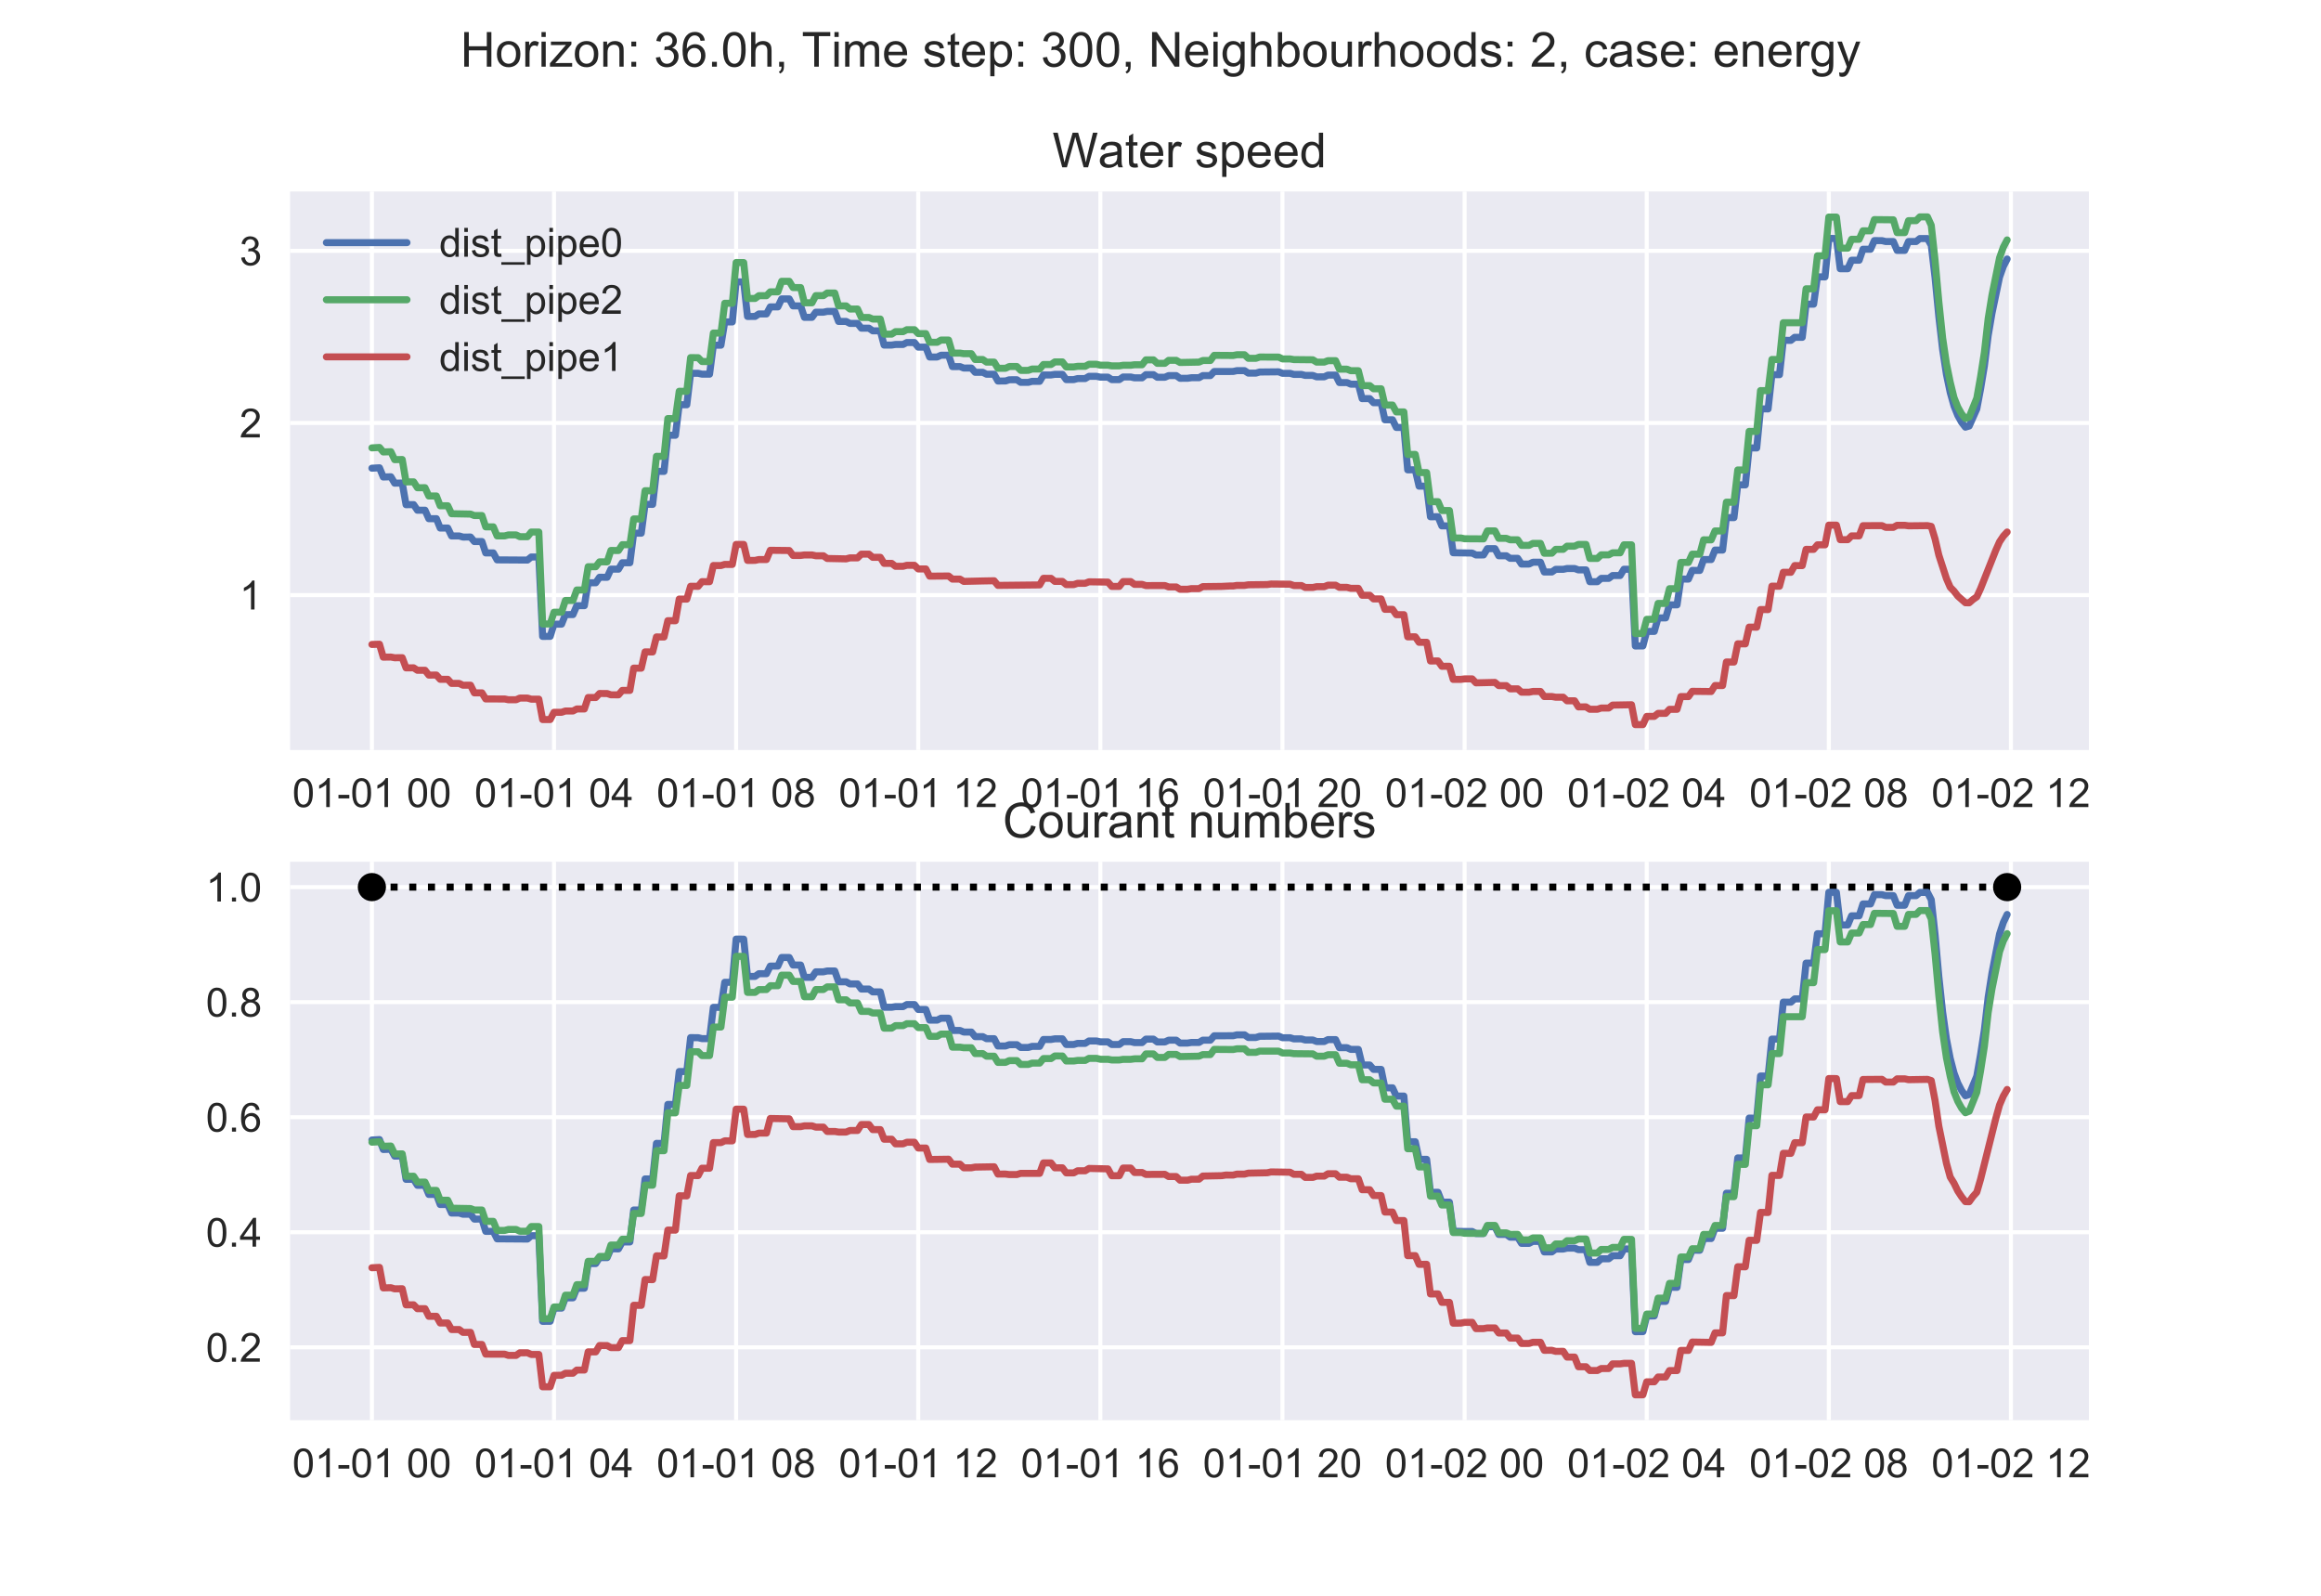 <?xml version="1.0" encoding="utf-8" standalone="no"?>
<!DOCTYPE svg PUBLIC "-//W3C//DTD SVG 1.1//EN"
  "http://www.w3.org/Graphics/SVG/1.1/DTD/svg11.dtd">
<!-- Created with matplotlib (https://matplotlib.org/) -->
<svg height="396pt" version="1.1" viewBox="0 0 576 396" width="576pt" xmlns="http://www.w3.org/2000/svg" xmlns:xlink="http://www.w3.org/1999/xlink">
 <defs>
  <style type="text/css">
*{stroke-linecap:butt;stroke-linejoin:round;}
  </style>
 </defs>
 <g id="figure_1">
  <g id="patch_1">
   <path d="M 0 396 
L 576 396 
L 576 0 
L 0 0 
z
" style="fill:#ffffff;"/>
  </g>
  <g id="axes_1">
   <g id="patch_2">
    <path d="M 72 186.12 
L 518.4 186.12 
L 518.4 47.52 
L 72 47.52 
z
" style="fill:#eaeaf2;"/>
   </g>
   <g id="matplotlib.axis_1">
    <g id="xtick_1">
     <g id="line2d_1">
      <path clip-path="url(#pcb6279015f)" d="M 92.291 186.12 
L 92.291 47.52 
" style="fill:none;stroke:#ffffff;stroke-linecap:round;"/>
     </g>
     <g id="line2d_2"/>
     <g id="text_1">
      <!-- 01-01 00 -->
      <defs>
       <path d="M 4.156 35.297 
Q 4.156 48 6.766 55.734 
Q 9.375 63.484 14.516 67.672 
Q 19.672 71.875 27.484 71.875 
Q 33.25 71.875 37.594 69.547 
Q 41.938 67.234 44.766 62.859 
Q 47.609 58.5 49.219 52.219 
Q 50.828 45.953 50.828 35.297 
Q 50.828 22.703 48.234 14.969 
Q 45.656 7.234 40.5 3 
Q 35.359 -1.219 27.484 -1.219 
Q 17.141 -1.219 11.234 6.203 
Q 4.156 15.141 4.156 35.297 
z
M 13.188 35.297 
Q 13.188 17.672 17.312 11.828 
Q 21.438 6 27.484 6 
Q 33.547 6 37.672 11.859 
Q 41.797 17.719 41.797 35.297 
Q 41.797 52.984 37.672 58.781 
Q 33.547 64.594 27.391 64.594 
Q 21.344 64.594 17.719 59.469 
Q 13.188 52.938 13.188 35.297 
z
" id="ArialMT-48"/>
       <path d="M 37.25 0 
L 28.469 0 
L 28.469 56 
Q 25.297 52.984 20.141 49.953 
Q 14.984 46.922 10.891 45.406 
L 10.891 53.906 
Q 18.266 57.375 23.781 62.297 
Q 29.297 67.234 31.594 71.875 
L 37.25 71.875 
z
" id="ArialMT-49"/>
       <path d="M 3.172 21.484 
L 3.172 30.328 
L 30.172 30.328 
L 30.172 21.484 
z
" id="ArialMT-45"/>
       <path id="ArialMT-32"/>
      </defs>
      <g style="fill:#262626;" transform="translate(72.554 200.278)scale(0.1 -0.1)">
       <use xlink:href="#ArialMT-48"/>
       <use x="55.615" xlink:href="#ArialMT-49"/>
       <use x="111.23" xlink:href="#ArialMT-45"/>
       <use x="144.531" xlink:href="#ArialMT-48"/>
       <use x="200.146" xlink:href="#ArialMT-49"/>
       <use x="255.762" xlink:href="#ArialMT-32"/>
       <use x="283.545" xlink:href="#ArialMT-48"/>
       <use x="339.16" xlink:href="#ArialMT-48"/>
      </g>
     </g>
    </g>
    <g id="xtick_2">
     <g id="line2d_3">
      <path clip-path="url(#pcb6279015f)" d="M 137.486 186.12 
L 137.486 47.52 
" style="fill:none;stroke:#ffffff;stroke-linecap:round;"/>
     </g>
     <g id="line2d_4"/>
     <g id="text_2">
      <!-- 01-01 04 -->
      <defs>
       <path d="M 32.328 0 
L 32.328 17.141 
L 1.266 17.141 
L 1.266 25.203 
L 33.938 71.578 
L 41.109 71.578 
L 41.109 25.203 
L 50.781 25.203 
L 50.781 17.141 
L 41.109 17.141 
L 41.109 0 
z
M 32.328 25.203 
L 32.328 57.469 
L 9.906 25.203 
z
" id="ArialMT-52"/>
      </defs>
      <g style="fill:#262626;" transform="translate(117.75 200.278)scale(0.1 -0.1)">
       <use xlink:href="#ArialMT-48"/>
       <use x="55.615" xlink:href="#ArialMT-49"/>
       <use x="111.23" xlink:href="#ArialMT-45"/>
       <use x="144.531" xlink:href="#ArialMT-48"/>
       <use x="200.146" xlink:href="#ArialMT-49"/>
       <use x="255.762" xlink:href="#ArialMT-32"/>
       <use x="283.545" xlink:href="#ArialMT-48"/>
       <use x="339.16" xlink:href="#ArialMT-52"/>
      </g>
     </g>
    </g>
    <g id="xtick_3">
     <g id="line2d_5">
      <path clip-path="url(#pcb6279015f)" d="M 182.682 186.12 
L 182.682 47.52 
" style="fill:none;stroke:#ffffff;stroke-linecap:round;"/>
     </g>
     <g id="line2d_6"/>
     <g id="text_3">
      <!-- 01-01 08 -->
      <defs>
       <path d="M 17.672 38.812 
Q 12.203 40.828 9.562 44.531 
Q 6.938 48.25 6.938 53.422 
Q 6.938 61.234 12.547 66.547 
Q 18.172 71.875 27.484 71.875 
Q 36.859 71.875 42.578 66.422 
Q 48.297 60.984 48.297 53.172 
Q 48.297 48.188 45.672 44.5 
Q 43.062 40.828 37.75 38.812 
Q 44.344 36.672 47.781 31.875 
Q 51.219 27.094 51.219 20.453 
Q 51.219 11.281 44.719 5.031 
Q 38.234 -1.219 27.641 -1.219 
Q 17.047 -1.219 10.547 5.047 
Q 4.047 11.328 4.047 20.703 
Q 4.047 27.688 7.594 32.391 
Q 11.141 37.109 17.672 38.812 
z
M 15.922 53.719 
Q 15.922 48.641 19.188 45.406 
Q 22.469 42.188 27.688 42.188 
Q 32.766 42.188 36.016 45.375 
Q 39.266 48.578 39.266 53.219 
Q 39.266 58.062 35.906 61.359 
Q 32.562 64.656 27.594 64.656 
Q 22.562 64.656 19.234 61.422 
Q 15.922 58.203 15.922 53.719 
z
M 13.094 20.656 
Q 13.094 16.891 14.875 13.375 
Q 16.656 9.859 20.172 7.922 
Q 23.688 6 27.734 6 
Q 34.031 6 38.125 10.047 
Q 42.234 14.109 42.234 20.359 
Q 42.234 26.703 38.016 30.859 
Q 33.797 35.016 27.438 35.016 
Q 21.234 35.016 17.156 30.906 
Q 13.094 26.812 13.094 20.656 
z
" id="ArialMT-56"/>
      </defs>
      <g style="fill:#262626;" transform="translate(162.945 200.278)scale(0.1 -0.1)">
       <use xlink:href="#ArialMT-48"/>
       <use x="55.615" xlink:href="#ArialMT-49"/>
       <use x="111.23" xlink:href="#ArialMT-45"/>
       <use x="144.531" xlink:href="#ArialMT-48"/>
       <use x="200.146" xlink:href="#ArialMT-49"/>
       <use x="255.762" xlink:href="#ArialMT-32"/>
       <use x="283.545" xlink:href="#ArialMT-48"/>
       <use x="339.16" xlink:href="#ArialMT-56"/>
      </g>
     </g>
    </g>
    <g id="xtick_4">
     <g id="line2d_7">
      <path clip-path="url(#pcb6279015f)" d="M 227.877 186.12 
L 227.877 47.52 
" style="fill:none;stroke:#ffffff;stroke-linecap:round;"/>
     </g>
     <g id="line2d_8"/>
     <g id="text_4">
      <!-- 01-01 12 -->
      <defs>
       <path d="M 50.344 8.453 
L 50.344 0 
L 3.031 0 
Q 2.938 3.172 4.047 6.109 
Q 5.859 10.938 9.828 15.625 
Q 13.812 20.312 21.344 26.469 
Q 33.016 36.031 37.109 41.625 
Q 41.219 47.219 41.219 52.203 
Q 41.219 57.422 37.469 61 
Q 33.734 64.594 27.734 64.594 
Q 21.391 64.594 17.578 60.781 
Q 13.766 56.984 13.719 50.25 
L 4.688 51.172 
Q 5.609 61.281 11.656 66.578 
Q 17.719 71.875 27.938 71.875 
Q 38.234 71.875 44.234 66.156 
Q 50.25 60.453 50.25 52 
Q 50.25 47.703 48.484 43.547 
Q 46.734 39.406 42.656 34.812 
Q 38.578 30.219 29.109 22.219 
Q 21.188 15.578 18.938 13.203 
Q 16.703 10.844 15.234 8.453 
z
" id="ArialMT-50"/>
      </defs>
      <g style="fill:#262626;" transform="translate(208.141 200.278)scale(0.1 -0.1)">
       <use xlink:href="#ArialMT-48"/>
       <use x="55.615" xlink:href="#ArialMT-49"/>
       <use x="111.23" xlink:href="#ArialMT-45"/>
       <use x="144.531" xlink:href="#ArialMT-48"/>
       <use x="200.146" xlink:href="#ArialMT-49"/>
       <use x="255.762" xlink:href="#ArialMT-32"/>
       <use x="283.545" xlink:href="#ArialMT-49"/>
       <use x="339.16" xlink:href="#ArialMT-50"/>
      </g>
     </g>
    </g>
    <g id="xtick_5">
     <g id="line2d_9">
      <path clip-path="url(#pcb6279015f)" d="M 273.073 186.12 
L 273.073 47.52 
" style="fill:none;stroke:#ffffff;stroke-linecap:round;"/>
     </g>
     <g id="line2d_10"/>
     <g id="text_5">
      <!-- 01-01 16 -->
      <defs>
       <path d="M 49.75 54.047 
L 41.016 53.375 
Q 39.844 58.547 37.703 60.891 
Q 34.125 64.656 28.906 64.656 
Q 24.703 64.656 21.531 62.312 
Q 17.391 59.281 14.984 53.469 
Q 12.594 47.656 12.5 36.922 
Q 15.672 41.75 20.266 44.094 
Q 24.859 46.438 29.891 46.438 
Q 38.672 46.438 44.844 39.969 
Q 51.031 33.5 51.031 23.25 
Q 51.031 16.5 48.125 10.719 
Q 45.219 4.938 40.141 1.859 
Q 35.062 -1.219 28.609 -1.219 
Q 17.625 -1.219 10.688 6.859 
Q 3.766 14.938 3.766 33.5 
Q 3.766 54.25 11.422 63.672 
Q 18.109 71.875 29.438 71.875 
Q 37.891 71.875 43.281 67.141 
Q 48.688 62.406 49.75 54.047 
z
M 13.875 23.188 
Q 13.875 18.656 15.797 14.5 
Q 17.719 10.359 21.188 8.172 
Q 24.656 6 28.469 6 
Q 34.031 6 38.031 10.484 
Q 42.047 14.984 42.047 22.703 
Q 42.047 30.125 38.078 34.391 
Q 34.125 38.672 28.125 38.672 
Q 22.172 38.672 18.016 34.391 
Q 13.875 30.125 13.875 23.188 
z
" id="ArialMT-54"/>
      </defs>
      <g style="fill:#262626;" transform="translate(253.336 200.278)scale(0.1 -0.1)">
       <use xlink:href="#ArialMT-48"/>
       <use x="55.615" xlink:href="#ArialMT-49"/>
       <use x="111.23" xlink:href="#ArialMT-45"/>
       <use x="144.531" xlink:href="#ArialMT-48"/>
       <use x="200.146" xlink:href="#ArialMT-49"/>
       <use x="255.762" xlink:href="#ArialMT-32"/>
       <use x="283.545" xlink:href="#ArialMT-49"/>
       <use x="339.16" xlink:href="#ArialMT-54"/>
      </g>
     </g>
    </g>
    <g id="xtick_6">
     <g id="line2d_11">
      <path clip-path="url(#pcb6279015f)" d="M 318.269 186.12 
L 318.269 47.52 
" style="fill:none;stroke:#ffffff;stroke-linecap:round;"/>
     </g>
     <g id="line2d_12"/>
     <g id="text_6">
      <!-- 01-01 20 -->
      <g style="fill:#262626;" transform="translate(298.532 200.278)scale(0.1 -0.1)">
       <use xlink:href="#ArialMT-48"/>
       <use x="55.615" xlink:href="#ArialMT-49"/>
       <use x="111.23" xlink:href="#ArialMT-45"/>
       <use x="144.531" xlink:href="#ArialMT-48"/>
       <use x="200.146" xlink:href="#ArialMT-49"/>
       <use x="255.762" xlink:href="#ArialMT-32"/>
       <use x="283.545" xlink:href="#ArialMT-50"/>
       <use x="339.16" xlink:href="#ArialMT-48"/>
      </g>
     </g>
    </g>
    <g id="xtick_7">
     <g id="line2d_13">
      <path clip-path="url(#pcb6279015f)" d="M 363.464 186.12 
L 363.464 47.52 
" style="fill:none;stroke:#ffffff;stroke-linecap:round;"/>
     </g>
     <g id="line2d_14"/>
     <g id="text_7">
      <!-- 01-02 00 -->
      <g style="fill:#262626;" transform="translate(343.727 200.278)scale(0.1 -0.1)">
       <use xlink:href="#ArialMT-48"/>
       <use x="55.615" xlink:href="#ArialMT-49"/>
       <use x="111.23" xlink:href="#ArialMT-45"/>
       <use x="144.531" xlink:href="#ArialMT-48"/>
       <use x="200.146" xlink:href="#ArialMT-50"/>
       <use x="255.762" xlink:href="#ArialMT-32"/>
       <use x="283.545" xlink:href="#ArialMT-48"/>
       <use x="339.16" xlink:href="#ArialMT-48"/>
      </g>
     </g>
    </g>
    <g id="xtick_8">
     <g id="line2d_15">
      <path clip-path="url(#pcb6279015f)" d="M 408.66 186.12 
L 408.66 47.52 
" style="fill:none;stroke:#ffffff;stroke-linecap:round;"/>
     </g>
     <g id="line2d_16"/>
     <g id="text_8">
      <!-- 01-02 04 -->
      <g style="fill:#262626;" transform="translate(388.923 200.278)scale(0.1 -0.1)">
       <use xlink:href="#ArialMT-48"/>
       <use x="55.615" xlink:href="#ArialMT-49"/>
       <use x="111.23" xlink:href="#ArialMT-45"/>
       <use x="144.531" xlink:href="#ArialMT-48"/>
       <use x="200.146" xlink:href="#ArialMT-50"/>
       <use x="255.762" xlink:href="#ArialMT-32"/>
       <use x="283.545" xlink:href="#ArialMT-48"/>
       <use x="339.16" xlink:href="#ArialMT-52"/>
      </g>
     </g>
    </g>
    <g id="xtick_9">
     <g id="line2d_17">
      <path clip-path="url(#pcb6279015f)" d="M 453.855 186.12 
L 453.855 47.52 
" style="fill:none;stroke:#ffffff;stroke-linecap:round;"/>
     </g>
     <g id="line2d_18"/>
     <g id="text_9">
      <!-- 01-02 08 -->
      <g style="fill:#262626;" transform="translate(434.118 200.278)scale(0.1 -0.1)">
       <use xlink:href="#ArialMT-48"/>
       <use x="55.615" xlink:href="#ArialMT-49"/>
       <use x="111.23" xlink:href="#ArialMT-45"/>
       <use x="144.531" xlink:href="#ArialMT-48"/>
       <use x="200.146" xlink:href="#ArialMT-50"/>
       <use x="255.762" xlink:href="#ArialMT-32"/>
       <use x="283.545" xlink:href="#ArialMT-48"/>
       <use x="339.16" xlink:href="#ArialMT-56"/>
      </g>
     </g>
    </g>
    <g id="xtick_10">
     <g id="line2d_19">
      <path clip-path="url(#pcb6279015f)" d="M 499.051 186.12 
L 499.051 47.52 
" style="fill:none;stroke:#ffffff;stroke-linecap:round;"/>
     </g>
     <g id="line2d_20"/>
     <g id="text_10">
      <!-- 01-02 12 -->
      <g style="fill:#262626;" transform="translate(479.314 200.278)scale(0.1 -0.1)">
       <use xlink:href="#ArialMT-48"/>
       <use x="55.615" xlink:href="#ArialMT-49"/>
       <use x="111.23" xlink:href="#ArialMT-45"/>
       <use x="144.531" xlink:href="#ArialMT-48"/>
       <use x="200.146" xlink:href="#ArialMT-50"/>
       <use x="255.762" xlink:href="#ArialMT-32"/>
       <use x="283.545" xlink:href="#ArialMT-49"/>
       <use x="339.16" xlink:href="#ArialMT-50"/>
      </g>
     </g>
    </g>
   </g>
   <g id="matplotlib.axis_2">
    <g id="ytick_1">
     <g id="line2d_21">
      <path clip-path="url(#pcb6279015f)" d="M 72 147.677 
L 518.4 147.677 
" style="fill:none;stroke:#ffffff;stroke-linecap:round;"/>
     </g>
     <g id="line2d_22"/>
     <g id="text_11">
      <!-- 1 -->
      <g style="fill:#262626;" transform="translate(59.439 151.256)scale(0.1 -0.1)">
       <use xlink:href="#ArialMT-49"/>
      </g>
     </g>
    </g>
    <g id="ytick_2">
     <g id="line2d_23">
      <path clip-path="url(#pcb6279015f)" d="M 72 104.965 
L 518.4 104.965 
" style="fill:none;stroke:#ffffff;stroke-linecap:round;"/>
     </g>
     <g id="line2d_24"/>
     <g id="text_12">
      <!-- 2 -->
      <g style="fill:#262626;" transform="translate(59.439 108.544)scale(0.1 -0.1)">
       <use xlink:href="#ArialMT-50"/>
      </g>
     </g>
    </g>
    <g id="ytick_3">
     <g id="line2d_25">
      <path clip-path="url(#pcb6279015f)" d="M 72 62.252 
L 518.4 62.252 
" style="fill:none;stroke:#ffffff;stroke-linecap:round;"/>
     </g>
     <g id="line2d_26"/>
     <g id="text_13">
      <!-- 3 -->
      <defs>
       <path d="M 4.203 18.891 
L 12.984 20.062 
Q 14.5 12.594 18.141 9.297 
Q 21.781 6 27 6 
Q 33.203 6 37.469 10.297 
Q 41.75 14.594 41.75 20.953 
Q 41.75 27 37.797 30.922 
Q 33.844 34.859 27.734 34.859 
Q 25.25 34.859 21.531 33.891 
L 22.516 41.609 
Q 23.391 41.5 23.922 41.5 
Q 29.547 41.5 34.031 44.422 
Q 38.531 47.359 38.531 53.469 
Q 38.531 58.297 35.25 61.469 
Q 31.984 64.656 26.812 64.656 
Q 21.688 64.656 18.266 61.422 
Q 14.844 58.203 13.875 51.766 
L 5.078 53.328 
Q 6.688 62.156 12.391 67.016 
Q 18.109 71.875 26.609 71.875 
Q 32.469 71.875 37.391 69.359 
Q 42.328 66.844 44.938 62.5 
Q 47.562 58.156 47.562 53.266 
Q 47.562 48.641 45.062 44.828 
Q 42.578 41.016 37.703 38.766 
Q 44.047 37.312 47.562 32.688 
Q 51.078 28.078 51.078 21.141 
Q 51.078 11.766 44.234 5.25 
Q 37.406 -1.266 26.953 -1.266 
Q 17.531 -1.266 11.297 4.344 
Q 5.078 9.969 4.203 18.891 
z
" id="ArialMT-51"/>
      </defs>
      <g style="fill:#262626;" transform="translate(59.439 65.831)scale(0.1 -0.1)">
       <use xlink:href="#ArialMT-51"/>
      </g>
     </g>
    </g>
   </g>
   <g id="line2d_27">
    <path clip-path="url(#pcb6279015f)" d="M 92.291 116.19 
L 94.174 116.086 
L 95.116 118.373 
L 96.999 118.312 
L 97.94 119.898 
L 99.823 119.866 
L 100.765 125.243 
L 102.648 125.223 
L 103.59 126.617 
L 105.473 126.606 
L 106.415 128.716 
L 108.298 128.708 
L 109.239 131.039 
L 111.122 131.032 
L 112.064 133.002 
L 113.947 132.996 
L 114.889 133.273 
L 116.772 133.269 
L 117.713 134.391 
L 119.597 134.387 
L 120.538 137.213 
L 122.421 137.207 
L 123.363 138.935 
L 130.895 138.986 
L 131.837 138.218 
L 133.72 138.217 
L 134.662 157.931 
L 136.545 157.915 
L 137.486 154.896 
L 139.37 154.885 
L 140.311 152.519 
L 142.194 152.513 
L 143.136 150.306 
L 145.019 150.305 
L 145.961 144.614 
L 147.844 144.623 
L 148.785 143.25 
L 150.668 143.26 
L 151.61 141.235 
L 153.493 141.244 
L 154.435 139.645 
L 156.318 139.654 
L 157.259 132.297 
L 159.143 132.316 
L 160.084 125.143 
L 161.967 125.167 
L 162.909 116.959 
L 164.792 116.986 
L 165.734 107.99 
L 167.617 108.018 
L 168.558 100.421 
L 170.442 100.445 
L 171.383 92.621 
L 173.266 92.641 
L 174.208 92.848 
L 176.091 92.856 
L 177.033 85.655 
L 178.916 85.666 
L 179.857 79.881 
L 181.74 79.892 
L 182.682 69.936 
L 184.565 69.951 
L 185.507 78.53 
L 187.39 78.526 
L 188.331 77.904 
L 190.215 77.903 
L 191.156 76.154 
L 193.039 76.156 
L 193.981 74.174 
L 195.864 74.176 
L 196.806 75.911 
L 198.689 75.91 
L 199.63 78.752 
L 201.513 78.749 
L 202.455 77.475 
L 204.338 77.475 
L 205.28 77.279 
L 207.163 77.279 
L 208.104 79.767 
L 209.988 79.764 
L 210.929 80.253 
L 212.812 80.252 
L 213.754 81.436 
L 215.637 81.435 
L 216.579 82.098 
L 218.462 82.097 
L 219.403 85.632 
L 221.286 85.628 
L 222.228 85.483 
L 224.111 85.481 
L 225.053 84.997 
L 226.936 84.997 
L 227.877 86.145 
L 229.761 86.144 
L 230.702 88.594 
L 232.585 88.59 
L 233.527 88.152 
L 235.41 88.151 
L 236.352 90.973 
L 238.235 90.969 
L 239.176 91.338 
L 241.06 91.336 
L 242.001 92.391 
L 243.884 92.389 
L 244.826 92.864 
L 246.709 92.863 
L 247.651 94.55 
L 249.534 94.547 
L 250.475 94.241 
L 252.358 94.24 
L 253.3 94.887 
L 255.183 94.886 
L 256.125 94.633 
L 258.008 94.633 
L 258.949 93.045 
L 260.833 93.047 
L 261.774 92.897 
L 263.657 92.898 
L 264.599 94.199 
L 266.482 94.198 
L 267.424 93.944 
L 269.307 93.944 
L 270.248 93.39 
L 272.131 93.391 
L 273.073 93.595 
L 274.956 93.595 
L 275.898 94.202 
L 277.781 94.202 
L 278.722 93.55 
L 280.606 93.55 
L 281.547 93.764 
L 283.43 93.763 
L 284.372 92.969 
L 286.255 92.97 
L 287.197 93.623 
L 289.08 93.623 
L 290.021 93.207 
L 291.904 93.207 
L 292.846 93.874 
L 294.729 93.873 
L 295.671 93.732 
L 297.554 93.732 
L 298.496 93.205 
L 300.379 93.206 
L 301.32 92.197 
L 306.028 92.182 
L 306.97 91.975 
L 308.853 91.976 
L 309.794 92.59 
L 311.678 92.589 
L 312.619 92.317 
L 317.327 92.269 
L 318.269 92.643 
L 320.152 92.643 
L 321.093 92.912 
L 322.976 92.911 
L 323.918 93.165 
L 325.801 93.165 
L 326.743 93.519 
L 328.626 93.518 
L 329.567 93.075 
L 331.451 93.075 
L 332.392 94.935 
L 334.275 94.933 
L 335.217 95.336 
L 337.1 95.334 
L 338.042 98.927 
L 339.925 98.922 
L 340.866 99.934 
L 342.749 99.93 
L 343.691 104.175 
L 345.574 104.169 
L 346.516 106.072 
L 348.399 106.067 
L 349.34 116.595 
L 351.224 116.582 
L 352.165 120.646 
L 354.048 120.635 
L 354.99 128.24 
L 356.873 128.226 
L 357.815 130.504 
L 359.698 130.493 
L 360.639 137.169 
L 365.347 137.243 
L 366.289 137.715 
L 368.172 137.71 
L 369.114 136.151 
L 370.997 136.149 
L 371.938 137.913 
L 373.821 137.911 
L 374.763 138.553 
L 376.646 138.55 
L 377.588 139.978 
L 379.471 139.975 
L 380.412 139.522 
L 382.296 139.52 
L 383.237 141.948 
L 385.12 141.944 
L 386.062 141.288 
L 387.945 141.286 
L 388.887 141.081 
L 390.77 141.079 
L 391.711 141.427 
L 393.594 141.425 
L 394.536 144.353 
L 396.419 144.349 
L 397.361 143.527 
L 399.244 143.525 
L 400.185 142.822 
L 402.069 142.822 
L 403.01 141.263 
L 404.893 141.265 
L 405.835 160.309 
L 407.718 160.294 
L 408.66 156.695 
L 410.543 156.685 
L 411.484 153.34 
L 413.367 153.336 
L 414.309 150.098 
L 416.192 150.1 
L 417.134 143.693 
L 419.017 143.706 
L 419.958 141.546 
L 421.842 141.56 
L 422.783 138.849 
L 424.666 138.863 
L 425.608 136.499 
L 427.491 136.512 
L 428.433 128.436 
L 430.316 128.458 
L 431.257 120.309 
L 433.141 120.336 
L 434.082 111.139 
L 435.965 111.168 
L 436.907 101.451 
L 438.79 101.48 
L 439.732 92.956 
L 441.615 92.981 
L 442.556 84.446 
L 444.439 84.466 
L 445.381 83.704 
L 447.264 83.712 
L 448.206 75.467 
L 450.089 75.479 
L 451.03 68.705 
L 452.914 68.716 
L 453.855 59.166 
L 455.738 59.18 
L 456.68 66.691 
L 458.563 66.688 
L 459.505 64.579 
L 461.388 64.579 
L 462.329 61.851 
L 464.212 61.854 
L 465.154 59.71 
L 467.037 59.713 
L 467.979 59.94 
L 469.862 59.941 
L 470.803 62.144 
L 472.687 62.142 
L 473.628 59.939 
L 475.511 59.94 
L 476.453 59.194 
L 478.336 59.195 
L 479.278 60.872 
L 480.219 68.858 
L 481.161 78.593 
L 482.102 86.754 
L 483.044 92.913 
L 483.985 97.405 
L 484.927 100.757 
L 485.869 103.1 
L 486.81 104.792 
L 487.752 106.002 
L 488.693 105.72 
L 490.577 101.485 
L 491.518 96.507 
L 492.46 90.818 
L 493.401 83.307 
L 494.343 77.757 
L 496.226 68.77 
L 497.168 66.105 
L 498.109 64.276 
L 498.109 64.276 
" style="fill:none;stroke:#4c72b0;stroke-linecap:round;stroke-width:1.75;"/>
   </g>
   <g id="line2d_28">
    <path clip-path="url(#pcb6279015f)" d="M 92.291 111.142 
L 94.174 111.038 
L 95.116 112.157 
L 96.999 112.096 
L 97.94 114.065 
L 99.823 114.034 
L 100.765 119.59 
L 102.648 119.572 
L 103.59 121.036 
L 105.473 121.026 
L 106.415 123.087 
L 108.298 123.08 
L 109.239 125.514 
L 111.122 125.507 
L 112.064 127.484 
L 116.772 127.574 
L 117.713 127.936 
L 119.597 127.933 
L 120.538 130.744 
L 122.421 130.739 
L 123.363 132.988 
L 125.246 132.982 
L 126.188 132.738 
L 128.071 132.735 
L 129.012 133.187 
L 130.895 133.185 
L 131.837 132.027 
L 133.72 132.027 
L 134.662 154.849 
L 136.545 154.832 
L 137.486 151.93 
L 139.37 151.918 
L 140.311 149.011 
L 142.194 149.005 
L 143.136 146.409 
L 145.019 146.408 
L 145.961 140.63 
L 147.844 140.639 
L 148.785 139.424 
L 150.668 139.433 
L 151.61 136.6 
L 153.493 136.61 
L 154.435 135.16 
L 156.318 135.168 
L 157.259 128.777 
L 159.143 128.793 
L 160.084 121.773 
L 161.967 121.794 
L 162.909 113.237 
L 164.792 113.262 
L 165.734 103.862 
L 167.617 103.888 
L 168.558 97.095 
L 170.442 97.116 
L 171.383 88.747 
L 173.266 88.766 
L 174.208 89.711 
L 176.091 89.718 
L 177.033 82.644 
L 178.916 82.654 
L 179.857 75.256 
L 181.74 75.267 
L 182.682 65.146 
L 184.565 65.16 
L 185.507 74.069 
L 187.39 74.065 
L 188.331 73.376 
L 190.215 73.375 
L 191.156 72.423 
L 193.039 72.424 
L 193.981 69.805 
L 195.864 69.807 
L 196.806 71.36 
L 198.689 71.36 
L 199.63 75.148 
L 201.513 75.145 
L 202.455 73.362 
L 204.338 73.362 
L 205.28 72.711 
L 207.163 72.711 
L 208.104 75.906 
L 209.988 75.904 
L 210.929 76.686 
L 212.812 76.684 
L 213.754 78.776 
L 215.637 78.774 
L 216.579 79.178 
L 218.462 79.176 
L 219.403 82.923 
L 221.286 82.919 
L 222.228 82.304 
L 224.111 82.303 
L 225.053 81.815 
L 226.936 81.815 
L 227.877 82.788 
L 229.761 82.787 
L 230.702 84.945 
L 232.585 84.942 
L 233.527 84.391 
L 235.41 84.391 
L 236.352 87.626 
L 238.235 87.623 
L 239.176 87.773 
L 241.06 87.771 
L 242.001 89.215 
L 243.884 89.213 
L 244.826 89.863 
L 246.709 89.862 
L 247.651 91.399 
L 249.534 91.396 
L 250.475 90.952 
L 252.358 90.952 
L 253.3 91.908 
L 255.183 91.907 
L 256.125 91.573 
L 258.008 91.573 
L 258.949 90.452 
L 260.833 90.453 
L 261.774 89.81 
L 263.657 89.811 
L 264.599 91.052 
L 266.482 91.051 
L 267.424 90.907 
L 269.307 90.907 
L 270.248 90.398 
L 272.131 90.399 
L 273.073 90.626 
L 274.956 90.626 
L 275.898 90.795 
L 277.781 90.794 
L 278.722 90.642 
L 280.606 90.642 
L 281.547 90.516 
L 283.43 90.516 
L 284.372 89.301 
L 286.255 89.302 
L 287.197 90.166 
L 289.08 90.165 
L 290.021 89.418 
L 291.904 89.418 
L 292.846 89.956 
L 297.554 89.861 
L 298.496 89.461 
L 300.379 89.462 
L 301.32 88.178 
L 306.028 88.213 
L 306.97 88.031 
L 308.853 88.031 
L 309.794 88.921 
L 311.678 88.921 
L 312.619 88.6 
L 317.327 88.614 
L 318.269 89.076 
L 320.152 89.075 
L 321.093 89.236 
L 325.801 89.284 
L 326.743 89.864 
L 328.626 89.864 
L 329.567 89.501 
L 331.451 89.501 
L 332.392 91.615 
L 334.275 91.613 
L 335.217 91.998 
L 337.1 91.997 
L 338.042 95.694 
L 339.925 95.69 
L 340.866 96.478 
L 342.749 96.475 
L 343.691 100.518 
L 345.574 100.512 
L 346.516 102.223 
L 348.399 102.219 
L 349.34 112.774 
L 351.224 112.762 
L 352.165 117.279 
L 354.048 117.268 
L 354.99 124.507 
L 356.873 124.494 
L 357.815 126.697 
L 359.698 126.687 
L 360.639 133.513 
L 362.523 133.502 
L 363.464 133.694 
L 368.172 133.726 
L 369.114 131.748 
L 370.997 131.747 
L 371.938 133.589 
L 373.821 133.587 
L 374.763 133.961 
L 376.646 133.959 
L 377.588 135.335 
L 379.471 135.332 
L 380.412 134.845 
L 382.296 134.843 
L 383.237 137.284 
L 385.12 137.28 
L 386.062 136.325 
L 387.945 136.324 
L 388.887 135.531 
L 390.77 135.531 
L 391.711 135.103 
L 393.594 135.103 
L 394.536 138.582 
L 396.419 138.578 
L 397.361 137.686 
L 399.244 137.684 
L 400.185 137.187 
L 402.069 137.187 
L 403.01 135.199 
L 404.893 135.201 
L 405.835 157.225 
L 407.718 157.209 
L 408.66 153.688 
L 410.543 153.677 
L 411.484 149.742 
L 413.367 149.738 
L 414.309 146.088 
L 416.192 146.09 
L 417.134 139.559 
L 419.017 139.572 
L 419.958 137.513 
L 421.842 137.526 
L 422.783 133.96 
L 424.666 133.974 
L 425.608 131.753 
L 427.491 131.765 
L 428.433 124.616 
L 430.316 124.635 
L 431.257 116.623 
L 433.141 116.646 
L 434.082 107.049 
L 435.965 107.076 
L 436.907 96.926 
L 438.79 96.953 
L 439.732 89.202 
L 441.615 89.224 
L 442.556 80.085 
L 447.264 80.091 
L 448.206 71.663 
L 450.089 71.674 
L 451.03 63.476 
L 452.914 63.487 
L 453.855 53.859 
L 455.738 53.872 
L 456.68 61.59 
L 458.563 61.587 
L 459.505 59.377 
L 461.388 59.378 
L 462.329 57.283 
L 464.212 57.286 
L 465.154 54.499 
L 469.862 54.546 
L 470.803 57.724 
L 472.687 57.722 
L 473.628 54.764 
L 475.511 54.765 
L 476.453 53.82 
L 478.336 53.821 
L 479.278 55.902 
L 480.219 64.536 
L 481.161 74.906 
L 482.102 83.873 
L 483.044 90.248 
L 483.985 94.859 
L 484.927 98.681 
L 485.869 101.032 
L 486.81 102.717 
L 487.752 103.858 
L 488.693 103.48 
L 490.577 98.808 
L 491.518 93.489 
L 492.46 87.449 
L 493.401 79.069 
L 494.343 73.243 
L 496.226 64.001 
L 497.168 61.333 
L 498.109 59.539 
L 498.109 59.539 
" style="fill:none;stroke:#55a868;stroke-linecap:round;stroke-width:1.75;"/>
   </g>
   <g id="line2d_29">
    <path clip-path="url(#pcb6279015f)" d="M 92.291 159.927 
L 94.174 159.871 
L 95.116 163.081 
L 96.999 163.05 
L 97.94 163.228 
L 99.823 163.21 
L 100.765 165.736 
L 102.648 165.724 
L 103.59 166.337 
L 105.473 166.33 
L 106.415 167.527 
L 108.298 167.521 
L 109.239 168.574 
L 111.122 168.569 
L 112.064 169.596 
L 113.947 169.592 
L 114.889 170.043 
L 116.772 170.04 
L 117.713 171.936 
L 119.597 171.932 
L 120.538 173.447 
L 125.246 173.457 
L 126.188 173.651 
L 128.071 173.649 
L 129.012 173.236 
L 130.895 173.235 
L 131.837 173.5 
L 133.72 173.499 
L 134.662 178.563 
L 136.545 178.557 
L 137.486 176.763 
L 139.37 176.759 
L 140.311 176.44 
L 142.194 176.437 
L 143.136 175.939 
L 145.019 175.938 
L 145.961 173.089 
L 147.844 173.094 
L 148.785 172.099 
L 150.668 172.105 
L 151.61 172.423 
L 153.493 172.426 
L 154.435 171.328 
L 156.318 171.333 
L 157.259 165.799 
L 159.143 165.814 
L 160.084 161.77 
L 161.967 161.788 
L 162.909 158.058 
L 164.792 158.076 
L 165.734 154.026 
L 167.617 154.044 
L 168.558 148.66 
L 170.442 148.678 
L 171.383 145.488 
L 173.266 145.501 
L 174.208 144.344 
L 176.091 144.35 
L 177.033 140.335 
L 178.916 140.343 
L 179.857 140.06 
L 181.74 140.064 
L 182.682 135.098 
L 184.565 135.107 
L 185.507 139.065 
L 187.39 139.062 
L 188.331 138.851 
L 190.215 138.85 
L 191.156 136.56 
L 195.864 136.612 
L 196.806 137.838 
L 198.689 137.838 
L 199.63 137.712 
L 201.513 137.711 
L 202.455 137.912 
L 204.338 137.912 
L 205.28 138.59 
L 209.988 138.686 
L 210.929 138.441 
L 212.812 138.44 
L 213.754 137.511 
L 215.637 137.511 
L 216.579 138.305 
L 218.462 138.304 
L 219.403 139.804 
L 221.286 139.802 
L 222.228 140.531 
L 224.111 140.529 
L 225.053 140.281 
L 226.936 140.281 
L 227.877 141.187 
L 229.761 141.186 
L 230.702 142.978 
L 235.41 142.936 
L 236.352 143.713 
L 238.235 143.712 
L 239.176 144.281 
L 243.884 144.168 
L 246.709 144.118 
L 247.651 145.265 
L 258.008 145.152 
L 258.949 143.515 
L 260.833 143.517 
L 261.774 144.283 
L 263.657 144.283 
L 264.599 145.072 
L 266.482 145.071 
L 267.424 144.75 
L 269.307 144.75 
L 270.248 144.38 
L 274.956 144.45 
L 275.898 145.522 
L 277.781 145.521 
L 278.722 144.321 
L 280.606 144.322 
L 281.547 145.016 
L 283.43 145.016 
L 284.372 145.317 
L 289.08 145.302 
L 290.021 145.651 
L 291.904 145.651 
L 292.846 146.223 
L 294.729 146.223 
L 295.671 146.068 
L 297.554 146.068 
L 298.496 145.572 
L 303.203 145.514 
L 305.087 145.419 
L 306.028 145.419 
L 306.97 145.268 
L 308.853 145.268 
L 309.794 145.119 
L 314.502 145.058 
L 315.444 144.926 
L 320.152 144.974 
L 321.093 145.301 
L 322.976 145.3 
L 323.918 145.787 
L 325.801 145.786 
L 326.743 145.584 
L 328.626 145.584 
L 329.567 145.213 
L 331.451 145.213 
L 332.392 145.757 
L 334.275 145.756 
L 335.217 145.999 
L 337.1 145.999 
L 338.042 147.713 
L 339.925 147.71 
L 340.866 148.626 
L 342.749 148.624 
L 343.691 151.209 
L 345.574 151.205 
L 346.516 152.535 
L 348.399 152.532 
L 349.34 158.035 
L 351.224 158.027 
L 352.165 159.393 
L 354.048 159.387 
L 354.99 164.026 
L 356.873 164.017 
L 357.815 165.344 
L 359.698 165.338 
L 360.639 168.6 
L 362.523 168.592 
L 363.464 168.474 
L 365.347 168.469 
L 366.289 169.452 
L 370.997 169.343 
L 371.938 170.138 
L 373.821 170.136 
L 374.763 170.935 
L 376.646 170.933 
L 377.588 171.776 
L 379.471 171.773 
L 380.412 171.591 
L 382.296 171.59 
L 383.237 172.849 
L 385.12 172.846 
L 386.062 173.013 
L 387.945 173.011 
L 388.887 173.91 
L 390.77 173.908 
L 391.711 175.42 
L 393.594 175.417 
L 394.536 176.014 
L 396.419 176.011 
L 397.361 175.7 
L 399.244 175.699 
L 400.185 174.974 
L 404.893 174.889 
L 405.835 179.82 
L 407.718 179.814 
L 408.66 177.781 
L 410.543 177.777 
L 411.484 177.027 
L 413.367 177.026 
L 414.309 176.023 
L 416.192 176.024 
L 417.134 172.859 
L 419.017 172.867 
L 419.958 171.554 
L 424.666 171.607 
L 425.608 170.117 
L 427.491 170.124 
L 428.433 164.277 
L 430.316 164.294 
L 431.257 159.764 
L 433.141 159.784 
L 434.082 155.622 
L 435.965 155.642 
L 436.907 151.259 
L 438.79 151.277 
L 439.732 145.458 
L 441.615 145.476 
L 442.556 142.012 
L 444.439 142.025 
L 445.381 140.35 
L 447.264 140.357 
L 448.206 136.325 
L 450.089 136.333 
L 451.03 135.202 
L 452.914 135.207 
L 453.855 130.307 
L 455.738 130.316 
L 456.68 133.922 
L 458.563 133.92 
L 459.505 132.979 
L 461.388 132.98 
L 462.329 130.455 
L 467.037 130.43 
L 467.979 130.866 
L 469.862 130.866 
L 470.803 130.356 
L 472.687 130.355 
L 473.628 130.487 
L 478.336 130.437 
L 479.278 130.63 
L 480.219 133.729 
L 481.161 137.772 
L 483.044 143.568 
L 483.985 145.733 
L 484.927 146.694 
L 485.869 147.916 
L 487.752 149.577 
L 488.693 149.592 
L 489.635 148.769 
L 490.577 148.108 
L 491.518 146.068 
L 495.284 136.565 
L 496.226 134.449 
L 497.168 133.046 
L 498.109 132.023 
L 498.109 132.023 
" style="fill:none;stroke:#c44e52;stroke-linecap:round;stroke-width:1.75;"/>
   </g>
   <g id="patch_3">
    <path d="M 72 186.12 
L 72 47.52 
" style="fill:none;"/>
   </g>
   <g id="patch_4">
    <path d="M 518.4 186.12 
L 518.4 47.52 
" style="fill:none;"/>
   </g>
   <g id="patch_5">
    <path d="M 72 186.12 
L 518.4 186.12 
" style="fill:none;"/>
   </g>
   <g id="patch_6">
    <path d="M 72 47.52 
L 518.4 47.52 
" style="fill:none;"/>
   </g>
   <g id="text_14">
    <!-- Water speed -->
    <defs>
     <path d="M 20.219 0 
L 1.219 71.578 
L 10.938 71.578 
L 21.828 24.656 
Q 23.578 17.281 24.859 10.016 
Q 27.594 21.484 28.078 23.25 
L 41.703 71.578 
L 53.125 71.578 
L 63.375 35.359 
Q 67.234 21.875 68.953 10.016 
Q 70.312 16.797 72.516 25.594 
L 83.734 71.578 
L 93.266 71.578 
L 73.641 0 
L 64.5 0 
L 49.422 54.547 
Q 47.516 61.375 47.172 62.938 
Q 46.047 58.016 45.062 54.547 
L 29.891 0 
z
" id="ArialMT-87"/>
     <path d="M 40.438 6.391 
Q 35.547 2.25 31.031 0.531 
Q 26.516 -1.172 21.344 -1.172 
Q 12.797 -1.172 8.203 3 
Q 3.609 7.172 3.609 13.672 
Q 3.609 17.484 5.344 20.625 
Q 7.078 23.781 9.891 25.688 
Q 12.703 27.594 16.219 28.562 
Q 18.797 29.25 24.031 29.891 
Q 34.672 31.156 39.703 32.906 
Q 39.75 34.719 39.75 35.203 
Q 39.75 40.578 37.25 42.781 
Q 33.891 45.75 27.25 45.75 
Q 21.047 45.75 18.094 43.578 
Q 15.141 41.406 13.719 35.891 
L 5.125 37.062 
Q 6.297 42.578 8.984 45.969 
Q 11.672 49.359 16.75 51.188 
Q 21.828 53.031 28.516 53.031 
Q 35.156 53.031 39.297 51.469 
Q 43.453 49.906 45.406 47.531 
Q 47.359 45.172 48.141 41.547 
Q 48.578 39.312 48.578 33.453 
L 48.578 21.734 
Q 48.578 9.469 49.141 6.219 
Q 49.703 2.984 51.375 0 
L 42.188 0 
Q 40.828 2.734 40.438 6.391 
z
M 39.703 26.031 
Q 34.906 24.078 25.344 22.703 
Q 19.922 21.922 17.672 20.938 
Q 15.438 19.969 14.203 18.094 
Q 12.984 16.219 12.984 13.922 
Q 12.984 10.406 15.641 8.062 
Q 18.312 5.719 23.438 5.719 
Q 28.516 5.719 32.469 7.938 
Q 36.422 10.156 38.281 14.016 
Q 39.703 17 39.703 22.797 
z
" id="ArialMT-97"/>
     <path d="M 25.781 7.859 
L 27.047 0.094 
Q 23.344 -0.688 20.406 -0.688 
Q 15.625 -0.688 12.984 0.828 
Q 10.359 2.344 9.281 4.812 
Q 8.203 7.281 8.203 15.188 
L 8.203 45.016 
L 1.766 45.016 
L 1.766 51.859 
L 8.203 51.859 
L 8.203 64.703 
L 16.938 69.969 
L 16.938 51.859 
L 25.781 51.859 
L 25.781 45.016 
L 16.938 45.016 
L 16.938 14.703 
Q 16.938 10.938 17.406 9.859 
Q 17.875 8.797 18.922 8.156 
Q 19.969 7.516 21.922 7.516 
Q 23.391 7.516 25.781 7.859 
z
" id="ArialMT-116"/>
     <path d="M 42.094 16.703 
L 51.172 15.578 
Q 49.031 7.625 43.219 3.219 
Q 37.406 -1.172 28.375 -1.172 
Q 17 -1.172 10.328 5.828 
Q 3.656 12.844 3.656 25.484 
Q 3.656 38.578 10.391 45.797 
Q 17.141 53.031 27.875 53.031 
Q 38.281 53.031 44.875 45.953 
Q 51.469 38.875 51.469 26.031 
Q 51.469 25.25 51.422 23.688 
L 12.75 23.688 
Q 13.234 15.141 17.578 10.594 
Q 21.922 6.062 28.422 6.062 
Q 33.25 6.062 36.672 8.594 
Q 40.094 11.141 42.094 16.703 
z
M 13.234 30.906 
L 42.188 30.906 
Q 41.609 37.453 38.875 40.719 
Q 34.672 45.797 27.984 45.797 
Q 21.922 45.797 17.797 41.75 
Q 13.672 37.703 13.234 30.906 
z
" id="ArialMT-101"/>
     <path d="M 6.5 0 
L 6.5 51.859 
L 14.406 51.859 
L 14.406 44 
Q 17.438 49.516 20 51.266 
Q 22.562 53.031 25.641 53.031 
Q 30.078 53.031 34.672 50.203 
L 31.641 42.047 
Q 28.422 43.953 25.203 43.953 
Q 22.312 43.953 20.016 42.219 
Q 17.719 40.484 16.75 37.406 
Q 15.281 32.719 15.281 27.156 
L 15.281 0 
z
" id="ArialMT-114"/>
     <path d="M 3.078 15.484 
L 11.766 16.844 
Q 12.5 11.625 15.844 8.844 
Q 19.188 6.062 25.203 6.062 
Q 31.25 6.062 34.172 8.516 
Q 37.109 10.984 37.109 14.312 
Q 37.109 17.281 34.516 19 
Q 32.719 20.172 25.531 21.969 
Q 15.875 24.422 12.141 26.203 
Q 8.406 27.984 6.469 31.125 
Q 4.547 34.281 4.547 38.094 
Q 4.547 41.547 6.125 44.5 
Q 7.719 47.469 10.453 49.422 
Q 12.5 50.922 16.031 51.969 
Q 19.578 53.031 23.641 53.031 
Q 29.734 53.031 34.344 51.266 
Q 38.969 49.516 41.156 46.5 
Q 43.359 43.5 44.188 38.484 
L 35.594 37.312 
Q 35.016 41.312 32.203 43.547 
Q 29.391 45.797 24.266 45.797 
Q 18.219 45.797 15.625 43.797 
Q 13.031 41.797 13.031 39.109 
Q 13.031 37.406 14.109 36.031 
Q 15.188 34.625 17.484 33.688 
Q 18.797 33.203 25.25 31.453 
Q 34.578 28.953 38.25 27.359 
Q 41.938 25.781 44.031 22.75 
Q 46.141 19.734 46.141 15.234 
Q 46.141 10.844 43.578 6.953 
Q 41.016 3.078 36.172 0.953 
Q 31.344 -1.172 25.25 -1.172 
Q 15.141 -1.172 9.844 3.031 
Q 4.547 7.234 3.078 15.484 
z
" id="ArialMT-115"/>
     <path d="M 6.594 -19.875 
L 6.594 51.859 
L 14.594 51.859 
L 14.594 45.125 
Q 17.438 49.078 21 51.047 
Q 24.562 53.031 29.641 53.031 
Q 36.281 53.031 41.359 49.609 
Q 46.438 46.188 49.016 39.953 
Q 51.609 33.734 51.609 26.312 
Q 51.609 18.359 48.75 11.984 
Q 45.906 5.609 40.453 2.219 
Q 35.016 -1.172 29 -1.172 
Q 24.609 -1.172 21.109 0.688 
Q 17.625 2.547 15.375 5.375 
L 15.375 -19.875 
z
M 14.547 25.641 
Q 14.547 15.625 18.594 10.844 
Q 22.656 6.062 28.422 6.062 
Q 34.281 6.062 38.453 11.016 
Q 42.625 15.969 42.625 26.375 
Q 42.625 36.281 38.547 41.203 
Q 34.469 46.141 28.812 46.141 
Q 23.188 46.141 18.859 40.891 
Q 14.547 35.641 14.547 25.641 
z
" id="ArialMT-112"/>
     <path d="M 40.234 0 
L 40.234 6.547 
Q 35.297 -1.172 25.734 -1.172 
Q 19.531 -1.172 14.328 2.25 
Q 9.125 5.672 6.266 11.797 
Q 3.422 17.922 3.422 25.875 
Q 3.422 33.641 6 39.969 
Q 8.594 46.297 13.766 49.656 
Q 18.953 53.031 25.344 53.031 
Q 30.031 53.031 33.688 51.047 
Q 37.359 49.078 39.656 45.906 
L 39.656 71.578 
L 48.391 71.578 
L 48.391 0 
z
M 12.453 25.875 
Q 12.453 15.922 16.641 10.984 
Q 20.844 6.062 26.562 6.062 
Q 32.328 6.062 36.344 10.766 
Q 40.375 15.484 40.375 25.141 
Q 40.375 35.797 36.266 40.766 
Q 32.172 45.75 26.172 45.75 
Q 20.312 45.75 16.375 40.969 
Q 12.453 36.188 12.453 25.875 
z
" id="ArialMT-100"/>
    </defs>
    <g style="fill:#262626;" transform="translate(261.188 41.52)scale(0.12 -0.12)">
     <use xlink:href="#ArialMT-87"/>
     <use x="94.338" xlink:href="#ArialMT-97"/>
     <use x="149.953" xlink:href="#ArialMT-116"/>
     <use x="177.736" xlink:href="#ArialMT-101"/>
     <use x="233.352" xlink:href="#ArialMT-114"/>
     <use x="266.652" xlink:href="#ArialMT-32"/>
     <use x="294.436" xlink:href="#ArialMT-115"/>
     <use x="344.436" xlink:href="#ArialMT-112"/>
     <use x="400.051" xlink:href="#ArialMT-101"/>
     <use x="455.666" xlink:href="#ArialMT-101"/>
     <use x="511.281" xlink:href="#ArialMT-100"/>
    </g>
   </g>
   <g id="legend_1">
    <g id="line2d_30">
     <path d="M 81 60.208 
L 101 60.208 
" style="fill:none;stroke:#4c72b0;stroke-linecap:round;stroke-width:1.75;"/>
    </g>
    <g id="line2d_31"/>
    <g id="text_15">
     <!-- dist_pipe0 -->
     <defs>
      <path d="M 6.641 61.469 
L 6.641 71.578 
L 15.438 71.578 
L 15.438 61.469 
z
M 6.641 0 
L 6.641 51.859 
L 15.438 51.859 
L 15.438 0 
z
" id="ArialMT-105"/>
      <path d="M -1.516 -19.875 
L -1.516 -13.531 
L 56.734 -13.531 
L 56.734 -19.875 
z
" id="ArialMT-95"/>
     </defs>
     <g style="fill:#262626;" transform="translate(109 63.708)scale(0.1 -0.1)">
      <use xlink:href="#ArialMT-100"/>
      <use x="55.615" xlink:href="#ArialMT-105"/>
      <use x="77.832" xlink:href="#ArialMT-115"/>
      <use x="127.832" xlink:href="#ArialMT-116"/>
      <use x="155.615" xlink:href="#ArialMT-95"/>
      <use x="211.23" xlink:href="#ArialMT-112"/>
      <use x="266.846" xlink:href="#ArialMT-105"/>
      <use x="289.062" xlink:href="#ArialMT-112"/>
      <use x="344.678" xlink:href="#ArialMT-101"/>
      <use x="400.293" xlink:href="#ArialMT-48"/>
     </g>
    </g>
    <g id="line2d_32">
     <path d="M 81 74.382 
L 101 74.382 
" style="fill:none;stroke:#55a868;stroke-linecap:round;stroke-width:1.75;"/>
    </g>
    <g id="line2d_33"/>
    <g id="text_16">
     <!-- dist_pipe2 -->
     <g style="fill:#262626;" transform="translate(109 77.882)scale(0.1 -0.1)">
      <use xlink:href="#ArialMT-100"/>
      <use x="55.615" xlink:href="#ArialMT-105"/>
      <use x="77.832" xlink:href="#ArialMT-115"/>
      <use x="127.832" xlink:href="#ArialMT-116"/>
      <use x="155.615" xlink:href="#ArialMT-95"/>
      <use x="211.23" xlink:href="#ArialMT-112"/>
      <use x="266.846" xlink:href="#ArialMT-105"/>
      <use x="289.062" xlink:href="#ArialMT-112"/>
      <use x="344.678" xlink:href="#ArialMT-101"/>
      <use x="400.293" xlink:href="#ArialMT-50"/>
     </g>
    </g>
    <g id="line2d_34">
     <path d="M 81 88.558 
L 101 88.558 
" style="fill:none;stroke:#c44e52;stroke-linecap:round;stroke-width:1.75;"/>
    </g>
    <g id="line2d_35"/>
    <g id="text_17">
     <!-- dist_pipe1 -->
     <g style="fill:#262626;" transform="translate(109 92.058)scale(0.1 -0.1)">
      <use xlink:href="#ArialMT-100"/>
      <use x="55.615" xlink:href="#ArialMT-105"/>
      <use x="77.832" xlink:href="#ArialMT-115"/>
      <use x="127.832" xlink:href="#ArialMT-116"/>
      <use x="155.615" xlink:href="#ArialMT-95"/>
      <use x="211.23" xlink:href="#ArialMT-112"/>
      <use x="266.846" xlink:href="#ArialMT-105"/>
      <use x="289.062" xlink:href="#ArialMT-112"/>
      <use x="344.678" xlink:href="#ArialMT-101"/>
      <use x="400.293" xlink:href="#ArialMT-49"/>
     </g>
    </g>
   </g>
  </g>
  <g id="axes_2">
   <g id="patch_7">
    <path d="M 72 352.44 
L 518.4 352.44 
L 518.4 213.84 
L 72 213.84 
z
" style="fill:#eaeaf2;"/>
   </g>
   <g id="matplotlib.axis_3">
    <g id="xtick_11">
     <g id="line2d_36">
      <path clip-path="url(#p2c4ab51ae6)" d="M 92.291 352.44 
L 92.291 213.84 
" style="fill:none;stroke:#ffffff;stroke-linecap:round;"/>
     </g>
     <g id="line2d_37"/>
     <g id="text_18">
      <!-- 01-01 00 -->
      <g style="fill:#262626;" transform="translate(72.554 366.598)scale(0.1 -0.1)">
       <use xlink:href="#ArialMT-48"/>
       <use x="55.615" xlink:href="#ArialMT-49"/>
       <use x="111.23" xlink:href="#ArialMT-45"/>
       <use x="144.531" xlink:href="#ArialMT-48"/>
       <use x="200.146" xlink:href="#ArialMT-49"/>
       <use x="255.762" xlink:href="#ArialMT-32"/>
       <use x="283.545" xlink:href="#ArialMT-48"/>
       <use x="339.16" xlink:href="#ArialMT-48"/>
      </g>
     </g>
    </g>
    <g id="xtick_12">
     <g id="line2d_38">
      <path clip-path="url(#p2c4ab51ae6)" d="M 137.486 352.44 
L 137.486 213.84 
" style="fill:none;stroke:#ffffff;stroke-linecap:round;"/>
     </g>
     <g id="line2d_39"/>
     <g id="text_19">
      <!-- 01-01 04 -->
      <g style="fill:#262626;" transform="translate(117.75 366.598)scale(0.1 -0.1)">
       <use xlink:href="#ArialMT-48"/>
       <use x="55.615" xlink:href="#ArialMT-49"/>
       <use x="111.23" xlink:href="#ArialMT-45"/>
       <use x="144.531" xlink:href="#ArialMT-48"/>
       <use x="200.146" xlink:href="#ArialMT-49"/>
       <use x="255.762" xlink:href="#ArialMT-32"/>
       <use x="283.545" xlink:href="#ArialMT-48"/>
       <use x="339.16" xlink:href="#ArialMT-52"/>
      </g>
     </g>
    </g>
    <g id="xtick_13">
     <g id="line2d_40">
      <path clip-path="url(#p2c4ab51ae6)" d="M 182.682 352.44 
L 182.682 213.84 
" style="fill:none;stroke:#ffffff;stroke-linecap:round;"/>
     </g>
     <g id="line2d_41"/>
     <g id="text_20">
      <!-- 01-01 08 -->
      <g style="fill:#262626;" transform="translate(162.945 366.598)scale(0.1 -0.1)">
       <use xlink:href="#ArialMT-48"/>
       <use x="55.615" xlink:href="#ArialMT-49"/>
       <use x="111.23" xlink:href="#ArialMT-45"/>
       <use x="144.531" xlink:href="#ArialMT-48"/>
       <use x="200.146" xlink:href="#ArialMT-49"/>
       <use x="255.762" xlink:href="#ArialMT-32"/>
       <use x="283.545" xlink:href="#ArialMT-48"/>
       <use x="339.16" xlink:href="#ArialMT-56"/>
      </g>
     </g>
    </g>
    <g id="xtick_14">
     <g id="line2d_42">
      <path clip-path="url(#p2c4ab51ae6)" d="M 227.877 352.44 
L 227.877 213.84 
" style="fill:none;stroke:#ffffff;stroke-linecap:round;"/>
     </g>
     <g id="line2d_43"/>
     <g id="text_21">
      <!-- 01-01 12 -->
      <g style="fill:#262626;" transform="translate(208.141 366.598)scale(0.1 -0.1)">
       <use xlink:href="#ArialMT-48"/>
       <use x="55.615" xlink:href="#ArialMT-49"/>
       <use x="111.23" xlink:href="#ArialMT-45"/>
       <use x="144.531" xlink:href="#ArialMT-48"/>
       <use x="200.146" xlink:href="#ArialMT-49"/>
       <use x="255.762" xlink:href="#ArialMT-32"/>
       <use x="283.545" xlink:href="#ArialMT-49"/>
       <use x="339.16" xlink:href="#ArialMT-50"/>
      </g>
     </g>
    </g>
    <g id="xtick_15">
     <g id="line2d_44">
      <path clip-path="url(#p2c4ab51ae6)" d="M 273.073 352.44 
L 273.073 213.84 
" style="fill:none;stroke:#ffffff;stroke-linecap:round;"/>
     </g>
     <g id="line2d_45"/>
     <g id="text_22">
      <!-- 01-01 16 -->
      <g style="fill:#262626;" transform="translate(253.336 366.598)scale(0.1 -0.1)">
       <use xlink:href="#ArialMT-48"/>
       <use x="55.615" xlink:href="#ArialMT-49"/>
       <use x="111.23" xlink:href="#ArialMT-45"/>
       <use x="144.531" xlink:href="#ArialMT-48"/>
       <use x="200.146" xlink:href="#ArialMT-49"/>
       <use x="255.762" xlink:href="#ArialMT-32"/>
       <use x="283.545" xlink:href="#ArialMT-49"/>
       <use x="339.16" xlink:href="#ArialMT-54"/>
      </g>
     </g>
    </g>
    <g id="xtick_16">
     <g id="line2d_46">
      <path clip-path="url(#p2c4ab51ae6)" d="M 318.269 352.44 
L 318.269 213.84 
" style="fill:none;stroke:#ffffff;stroke-linecap:round;"/>
     </g>
     <g id="line2d_47"/>
     <g id="text_23">
      <!-- 01-01 20 -->
      <g style="fill:#262626;" transform="translate(298.532 366.598)scale(0.1 -0.1)">
       <use xlink:href="#ArialMT-48"/>
       <use x="55.615" xlink:href="#ArialMT-49"/>
       <use x="111.23" xlink:href="#ArialMT-45"/>
       <use x="144.531" xlink:href="#ArialMT-48"/>
       <use x="200.146" xlink:href="#ArialMT-49"/>
       <use x="255.762" xlink:href="#ArialMT-32"/>
       <use x="283.545" xlink:href="#ArialMT-50"/>
       <use x="339.16" xlink:href="#ArialMT-48"/>
      </g>
     </g>
    </g>
    <g id="xtick_17">
     <g id="line2d_48">
      <path clip-path="url(#p2c4ab51ae6)" d="M 363.464 352.44 
L 363.464 213.84 
" style="fill:none;stroke:#ffffff;stroke-linecap:round;"/>
     </g>
     <g id="line2d_49"/>
     <g id="text_24">
      <!-- 01-02 00 -->
      <g style="fill:#262626;" transform="translate(343.727 366.598)scale(0.1 -0.1)">
       <use xlink:href="#ArialMT-48"/>
       <use x="55.615" xlink:href="#ArialMT-49"/>
       <use x="111.23" xlink:href="#ArialMT-45"/>
       <use x="144.531" xlink:href="#ArialMT-48"/>
       <use x="200.146" xlink:href="#ArialMT-50"/>
       <use x="255.762" xlink:href="#ArialMT-32"/>
       <use x="283.545" xlink:href="#ArialMT-48"/>
       <use x="339.16" xlink:href="#ArialMT-48"/>
      </g>
     </g>
    </g>
    <g id="xtick_18">
     <g id="line2d_50">
      <path clip-path="url(#p2c4ab51ae6)" d="M 408.66 352.44 
L 408.66 213.84 
" style="fill:none;stroke:#ffffff;stroke-linecap:round;"/>
     </g>
     <g id="line2d_51"/>
     <g id="text_25">
      <!-- 01-02 04 -->
      <g style="fill:#262626;" transform="translate(388.923 366.598)scale(0.1 -0.1)">
       <use xlink:href="#ArialMT-48"/>
       <use x="55.615" xlink:href="#ArialMT-49"/>
       <use x="111.23" xlink:href="#ArialMT-45"/>
       <use x="144.531" xlink:href="#ArialMT-48"/>
       <use x="200.146" xlink:href="#ArialMT-50"/>
       <use x="255.762" xlink:href="#ArialMT-32"/>
       <use x="283.545" xlink:href="#ArialMT-48"/>
       <use x="339.16" xlink:href="#ArialMT-52"/>
      </g>
     </g>
    </g>
    <g id="xtick_19">
     <g id="line2d_52">
      <path clip-path="url(#p2c4ab51ae6)" d="M 453.855 352.44 
L 453.855 213.84 
" style="fill:none;stroke:#ffffff;stroke-linecap:round;"/>
     </g>
     <g id="line2d_53"/>
     <g id="text_26">
      <!-- 01-02 08 -->
      <g style="fill:#262626;" transform="translate(434.118 366.598)scale(0.1 -0.1)">
       <use xlink:href="#ArialMT-48"/>
       <use x="55.615" xlink:href="#ArialMT-49"/>
       <use x="111.23" xlink:href="#ArialMT-45"/>
       <use x="144.531" xlink:href="#ArialMT-48"/>
       <use x="200.146" xlink:href="#ArialMT-50"/>
       <use x="255.762" xlink:href="#ArialMT-32"/>
       <use x="283.545" xlink:href="#ArialMT-48"/>
       <use x="339.16" xlink:href="#ArialMT-56"/>
      </g>
     </g>
    </g>
    <g id="xtick_20">
     <g id="line2d_54">
      <path clip-path="url(#p2c4ab51ae6)" d="M 499.051 352.44 
L 499.051 213.84 
" style="fill:none;stroke:#ffffff;stroke-linecap:round;"/>
     </g>
     <g id="line2d_55"/>
     <g id="text_27">
      <!-- 01-02 12 -->
      <g style="fill:#262626;" transform="translate(479.314 366.598)scale(0.1 -0.1)">
       <use xlink:href="#ArialMT-48"/>
       <use x="55.615" xlink:href="#ArialMT-49"/>
       <use x="111.23" xlink:href="#ArialMT-45"/>
       <use x="144.531" xlink:href="#ArialMT-48"/>
       <use x="200.146" xlink:href="#ArialMT-50"/>
       <use x="255.762" xlink:href="#ArialMT-32"/>
       <use x="283.545" xlink:href="#ArialMT-49"/>
       <use x="339.16" xlink:href="#ArialMT-50"/>
      </g>
     </g>
    </g>
   </g>
   <g id="matplotlib.axis_4">
    <g id="ytick_4">
     <g id="line2d_56">
      <path clip-path="url(#p2c4ab51ae6)" d="M 72 334.346 
L 518.4 334.346 
" style="fill:none;stroke:#ffffff;stroke-linecap:round;"/>
     </g>
     <g id="line2d_57"/>
     <g id="text_28">
      <!-- 0.2 -->
      <defs>
       <path d="M 9.078 0 
L 9.078 10.016 
L 19.094 10.016 
L 19.094 0 
z
" id="ArialMT-46"/>
      </defs>
      <g style="fill:#262626;" transform="translate(51.1 337.925)scale(0.1 -0.1)">
       <use xlink:href="#ArialMT-48"/>
       <use x="55.615" xlink:href="#ArialMT-46"/>
       <use x="83.398" xlink:href="#ArialMT-50"/>
      </g>
     </g>
    </g>
    <g id="ytick_5">
     <g id="line2d_58">
      <path clip-path="url(#p2c4ab51ae6)" d="M 72 305.795 
L 518.4 305.795 
" style="fill:none;stroke:#ffffff;stroke-linecap:round;"/>
     </g>
     <g id="line2d_59"/>
     <g id="text_29">
      <!-- 0.4 -->
      <g style="fill:#262626;" transform="translate(51.1 309.373)scale(0.1 -0.1)">
       <use xlink:href="#ArialMT-48"/>
       <use x="55.615" xlink:href="#ArialMT-46"/>
       <use x="83.398" xlink:href="#ArialMT-52"/>
      </g>
     </g>
    </g>
    <g id="ytick_6">
     <g id="line2d_60">
      <path clip-path="url(#p2c4ab51ae6)" d="M 72 277.243 
L 518.4 277.243 
" style="fill:none;stroke:#ffffff;stroke-linecap:round;"/>
     </g>
     <g id="line2d_61"/>
     <g id="text_30">
      <!-- 0.6 -->
      <g style="fill:#262626;" transform="translate(51.1 280.822)scale(0.1 -0.1)">
       <use xlink:href="#ArialMT-48"/>
       <use x="55.615" xlink:href="#ArialMT-46"/>
       <use x="83.398" xlink:href="#ArialMT-54"/>
      </g>
     </g>
    </g>
    <g id="ytick_7">
     <g id="line2d_62">
      <path clip-path="url(#p2c4ab51ae6)" d="M 72 248.692 
L 518.4 248.692 
" style="fill:none;stroke:#ffffff;stroke-linecap:round;"/>
     </g>
     <g id="line2d_63"/>
     <g id="text_31">
      <!-- 0.8 -->
      <g style="fill:#262626;" transform="translate(51.1 252.27)scale(0.1 -0.1)">
       <use xlink:href="#ArialMT-48"/>
       <use x="55.615" xlink:href="#ArialMT-46"/>
       <use x="83.398" xlink:href="#ArialMT-56"/>
      </g>
     </g>
    </g>
    <g id="ytick_8">
     <g id="line2d_64">
      <path clip-path="url(#p2c4ab51ae6)" d="M 72 220.14 
L 518.4 220.14 
" style="fill:none;stroke:#ffffff;stroke-linecap:round;"/>
     </g>
     <g id="line2d_65"/>
     <g id="text_32">
      <!-- 1.0 -->
      <g style="fill:#262626;" transform="translate(51.1 223.719)scale(0.1 -0.1)">
       <use xlink:href="#ArialMT-49"/>
       <use x="55.615" xlink:href="#ArialMT-46"/>
       <use x="83.398" xlink:href="#ArialMT-48"/>
      </g>
     </g>
    </g>
   </g>
   <g id="line2d_66">
    <path clip-path="url(#p2c4ab51ae6)" d="M 92.291 220.14 
L 498.109 220.14 
" style="fill:none;stroke:#000000;stroke-dasharray:1.75,2.888;stroke-dashoffset:0;stroke-width:1.75;"/>
    <defs>
     <path d="M 0 3.5 
C 0.928 3.5 1.819 3.131 2.475 2.475 
C 3.131 1.819 3.5 0.928 3.5 0 
C 3.5 -0.928 3.131 -1.819 2.475 -2.475 
C 1.819 -3.131 0.928 -3.5 0 -3.5 
C -0.928 -3.5 -1.819 -3.131 -2.475 -2.475 
C -3.131 -1.819 -3.5 -0.928 -3.5 0 
C -3.5 0.928 -3.131 1.819 -2.475 2.475 
C -1.819 3.131 -0.928 3.5 0 3.5 
z
" id="m9269433780"/>
    </defs>
    <g clip-path="url(#p2c4ab51ae6)">
     <use x="92.291" xlink:href="#m9269433780" y="220.14"/>
     <use x="498.109" xlink:href="#m9269433780" y="220.14"/>
    </g>
   </g>
   <g id="line2d_67">
    <path clip-path="url(#p2c4ab51ae6)" d="M 92.291 282.903 
L 94.174 282.791 
L 95.116 285.257 
L 96.999 285.191 
L 97.94 286.901 
L 99.823 286.867 
L 100.765 292.663 
L 102.648 292.642 
L 103.59 294.144 
L 105.473 294.132 
L 106.415 296.407 
L 108.298 296.399 
L 109.239 298.912 
L 111.122 298.904 
L 112.064 301.028 
L 113.947 301.021 
L 114.889 301.32 
L 116.772 301.316 
L 117.713 302.525 
L 119.597 302.521 
L 120.538 305.568 
L 122.421 305.562 
L 123.363 307.424 
L 130.895 307.479 
L 131.837 306.651 
L 133.72 306.651 
L 134.662 327.904 
L 136.545 327.887 
L 137.486 324.632 
L 139.37 324.62 
L 140.311 322.069 
L 142.194 322.063 
L 143.136 319.683 
L 145.019 319.682 
L 145.961 313.547 
L 147.844 313.557 
L 148.785 312.077 
L 150.668 312.087 
L 151.61 309.904 
L 153.493 309.914 
L 154.435 308.19 
L 156.318 308.199 
L 157.259 300.268 
L 159.143 300.288 
L 160.084 292.555 
L 161.967 292.581 
L 162.909 283.732 
L 164.792 283.761 
L 165.734 274.063 
L 167.617 274.093 
L 168.558 265.903 
L 170.442 265.929 
L 171.383 257.493 
L 173.266 257.515 
L 174.208 257.739 
L 176.091 257.747 
L 177.033 249.984 
L 178.916 249.996 
L 179.857 243.759 
L 181.74 243.77 
L 182.682 233.037 
L 184.565 233.053 
L 185.507 242.302 
L 187.39 242.298 
L 188.331 241.628 
L 190.215 241.626 
L 191.156 239.741 
L 193.039 239.742 
L 193.981 237.606 
L 195.864 237.609 
L 196.806 239.479 
L 198.689 239.478 
L 199.63 242.542 
L 201.513 242.538 
L 202.455 241.164 
L 204.338 241.165 
L 205.28 240.954 
L 207.163 240.954 
L 208.104 243.636 
L 209.988 243.633 
L 210.929 244.16 
L 212.812 244.158 
L 213.754 245.436 
L 215.637 245.434 
L 216.579 246.149 
L 218.462 246.148 
L 219.403 249.958 
L 221.286 249.954 
L 222.228 249.798 
L 224.111 249.796 
L 225.053 249.274 
L 226.936 249.274 
L 227.877 250.512 
L 229.761 250.511 
L 230.702 253.152 
L 232.585 253.148 
L 233.527 252.675 
L 235.41 252.674 
L 236.352 255.717 
L 238.235 255.713 
L 239.176 256.11 
L 241.06 256.108 
L 242.001 257.245 
L 243.884 257.243 
L 244.826 257.756 
L 246.709 257.754 
L 247.651 259.573 
L 249.534 259.57 
L 250.475 259.24 
L 252.358 259.239 
L 253.3 259.937 
L 255.183 259.936 
L 256.125 259.663 
L 258.008 259.662 
L 258.949 257.951 
L 260.833 257.953 
L 261.774 257.791 
L 263.657 257.792 
L 264.599 259.195 
L 266.482 259.194 
L 267.424 258.92 
L 269.307 258.92 
L 270.248 258.323 
L 272.131 258.323 
L 273.073 258.544 
L 274.956 258.544 
L 275.898 259.199 
L 277.781 259.198 
L 278.722 258.495 
L 280.606 258.496 
L 281.547 258.725 
L 283.43 258.725 
L 284.372 257.869 
L 286.255 257.87 
L 287.197 258.574 
L 289.08 258.574 
L 290.021 258.125 
L 291.904 258.126 
L 292.846 258.844 
L 294.729 258.844 
L 295.671 258.691 
L 297.554 258.691 
L 298.496 258.123 
L 300.379 258.124 
L 301.32 257.037 
L 306.028 257.021 
L 306.97 256.798 
L 308.853 256.798 
L 309.794 257.46 
L 311.678 257.459 
L 312.619 257.166 
L 317.327 257.114 
L 318.269 257.518 
L 320.152 257.518 
L 321.093 257.807 
L 322.976 257.807 
L 323.918 258.081 
L 325.801 258.08 
L 326.743 258.461 
L 328.626 258.461 
L 329.567 257.983 
L 331.451 257.983 
L 332.392 259.988 
L 334.275 259.986 
L 335.217 260.42 
L 337.1 260.419 
L 338.042 264.292 
L 339.925 264.287 
L 340.866 265.377 
L 342.749 265.374 
L 343.691 269.95 
L 345.574 269.944 
L 346.516 271.995 
L 348.399 271.99 
L 349.34 283.339 
L 351.224 283.325 
L 352.165 287.707 
L 354.048 287.695 
L 354.99 295.894 
L 356.873 295.88 
L 357.815 298.335 
L 359.698 298.324 
L 360.639 305.521 
L 363.464 305.609 
L 365.347 305.6 
L 366.289 306.109 
L 368.172 306.103 
L 369.114 304.423 
L 370.997 304.421 
L 371.938 306.323 
L 373.821 306.32 
L 374.763 307.012 
L 376.646 307.01 
L 377.588 308.549 
L 379.471 308.546 
L 380.412 308.057 
L 382.296 308.055 
L 383.237 310.673 
L 385.12 310.668 
L 386.062 309.961 
L 387.945 309.959 
L 388.887 309.737 
L 390.77 309.736 
L 391.711 310.111 
L 393.594 310.109 
L 394.536 313.266 
L 396.419 313.261 
L 397.361 312.375 
L 399.244 312.373 
L 400.185 311.615 
L 402.069 311.615 
L 403.01 309.935 
L 404.893 309.937 
L 405.835 330.468 
L 407.718 330.452 
L 408.66 326.571 
L 410.543 326.56 
L 411.484 322.954 
L 413.367 322.95 
L 414.309 319.459 
L 416.192 319.461 
L 417.134 312.553 
L 419.017 312.568 
L 419.958 310.239 
L 421.842 310.254 
L 422.783 307.332 
L 424.666 307.346 
L 425.608 304.799 
L 427.491 304.812 
L 428.433 296.105 
L 430.316 296.129 
L 431.257 287.344 
L 433.141 287.373 
L 434.082 277.458 
L 435.965 277.49 
L 436.907 267.013 
L 438.79 267.044 
L 439.732 257.855 
L 441.615 257.881 
L 442.556 248.68 
L 444.439 248.702 
L 445.381 247.88 
L 447.264 247.889 
L 448.206 239.001 
L 450.089 239.013 
L 451.03 231.71 
L 452.914 231.722 
L 453.855 221.426 
L 455.738 221.441 
L 456.68 229.539 
L 458.563 229.535 
L 459.505 227.262 
L 461.388 227.262 
L 462.329 224.321 
L 464.212 224.325 
L 465.154 222.013 
L 467.037 222.016 
L 467.979 222.261 
L 469.862 222.262 
L 470.803 224.637 
L 472.687 224.635 
L 473.628 222.259 
L 475.511 222.261 
L 476.453 221.457 
L 478.336 221.458 
L 479.278 223.266 
L 480.219 231.875 
L 481.161 242.371 
L 482.102 251.168 
L 483.044 257.809 
L 483.985 262.651 
L 484.927 266.265 
L 485.869 268.791 
L 486.81 270.615 
L 487.752 271.92 
L 488.693 271.616 
L 490.577 267.05 
L 491.518 261.683 
L 492.46 255.55 
L 493.401 247.453 
L 494.343 241.469 
L 496.226 231.781 
L 497.168 228.907 
L 498.109 226.935 
L 498.109 226.935 
" style="fill:none;stroke:#4c72b0;stroke-linecap:round;stroke-width:1.75;"/>
   </g>
   <g id="line2d_68">
    <path clip-path="url(#p2c4ab51ae6)" d="M 92.291 283.437 
L 94.174 283.333 
L 95.116 284.455 
L 96.999 284.393 
L 97.94 286.368 
L 99.823 286.337 
L 100.765 291.908 
L 102.648 291.889 
L 103.59 293.358 
L 105.473 293.347 
L 106.415 295.414 
L 108.298 295.407 
L 109.239 297.847 
L 111.122 297.841 
L 112.064 299.823 
L 116.772 299.913 
L 117.713 300.276 
L 119.597 300.273 
L 120.538 303.092 
L 122.421 303.087 
L 123.363 305.342 
L 125.246 305.336 
L 126.188 305.091 
L 128.071 305.088 
L 129.012 305.541 
L 130.895 305.539 
L 131.837 304.378 
L 133.72 304.378 
L 134.662 327.261 
L 136.545 327.244 
L 137.486 324.334 
L 139.37 324.322 
L 140.311 321.407 
L 142.194 321.401 
L 143.136 318.799 
L 145.019 318.798 
L 145.961 313.004 
L 147.844 313.013 
L 148.785 311.794 
L 150.668 311.803 
L 151.61 308.963 
L 153.493 308.973 
L 154.435 307.519 
L 156.318 307.528 
L 157.259 301.12 
L 159.143 301.135 
L 160.084 294.096 
L 161.967 294.117 
L 162.909 285.538 
L 164.792 285.563 
L 165.734 276.137 
L 167.617 276.163 
L 168.558 269.352 
L 170.442 269.373 
L 171.383 260.982 
L 173.266 261.001 
L 174.208 261.949 
L 176.091 261.955 
L 177.033 254.862 
L 178.916 254.872 
L 179.857 247.455 
L 181.74 247.465 
L 182.682 237.318 
L 184.565 237.332 
L 185.507 246.265 
L 187.39 246.261 
L 188.331 245.57 
L 190.215 245.568 
L 191.156 244.615 
L 193.039 244.616 
L 193.981 241.989 
L 195.864 241.992 
L 196.806 243.549 
L 198.689 243.548 
L 199.63 247.346 
L 201.513 247.343 
L 202.455 245.555 
L 204.338 245.556 
L 205.28 244.903 
L 207.163 244.903 
L 208.104 248.107 
L 209.988 248.104 
L 210.929 248.888 
L 212.812 248.887 
L 213.754 250.984 
L 215.637 250.982 
L 216.579 251.387 
L 218.462 251.386 
L 219.403 255.142 
L 221.286 255.138 
L 222.228 254.522 
L 224.111 254.521 
L 225.053 254.031 
L 226.936 254.032 
L 227.877 255.007 
L 229.761 255.006 
L 230.702 257.17 
L 232.585 257.167 
L 233.527 256.615 
L 235.41 256.614 
L 236.352 259.858 
L 238.235 259.855 
L 239.176 260.005 
L 241.06 260.003 
L 242.001 261.451 
L 243.884 261.449 
L 244.826 262.101 
L 246.709 262.1 
L 247.651 263.641 
L 249.534 263.638 
L 250.475 263.193 
L 252.358 263.193 
L 253.3 264.151 
L 255.183 264.15 
L 256.125 263.815 
L 258.008 263.815 
L 258.949 262.691 
L 260.833 262.693 
L 261.774 262.048 
L 263.657 262.049 
L 264.599 263.293 
L 266.482 263.293 
L 267.424 263.148 
L 269.307 263.148 
L 270.248 262.638 
L 272.131 262.638 
L 273.073 262.865 
L 274.956 262.865 
L 275.898 263.035 
L 277.781 263.034 
L 278.722 262.882 
L 280.606 262.882 
L 281.547 262.755 
L 283.43 262.755 
L 284.372 261.538 
L 286.255 261.539 
L 287.197 262.405 
L 289.08 262.404 
L 290.021 261.654 
L 291.904 261.655 
L 292.846 262.194 
L 297.554 262.099 
L 298.496 261.698 
L 300.379 261.699 
L 301.32 260.411 
L 306.028 260.447 
L 306.97 260.264 
L 308.853 260.264 
L 309.794 261.157 
L 311.678 261.156 
L 312.619 260.835 
L 317.327 260.849 
L 318.269 261.311 
L 320.152 261.311 
L 321.093 261.473 
L 325.801 261.52 
L 326.743 262.102 
L 328.626 262.102 
L 329.567 261.738 
L 331.451 261.738 
L 332.392 263.857 
L 334.275 263.856 
L 335.217 264.242 
L 337.1 264.24 
L 338.042 267.947 
L 339.925 267.943 
L 340.866 268.733 
L 342.749 268.731 
L 343.691 272.784 
L 345.574 272.779 
L 346.516 274.494 
L 348.399 274.49 
L 349.34 285.074 
L 351.224 285.061 
L 352.165 289.591 
L 354.048 289.58 
L 354.99 296.837 
L 356.873 296.825 
L 357.815 299.034 
L 359.698 299.024 
L 360.639 305.868 
L 362.523 305.856 
L 363.464 306.05 
L 368.172 306.081 
L 369.114 304.098 
L 370.997 304.097 
L 371.938 305.944 
L 373.821 305.942 
L 374.763 306.317 
L 376.646 306.315 
L 377.588 307.694 
L 379.471 307.691 
L 380.412 307.203 
L 382.296 307.202 
L 383.237 309.649 
L 385.12 309.645 
L 386.062 308.688 
L 387.945 308.686 
L 388.887 307.891 
L 390.77 307.891 
L 391.711 307.462 
L 393.594 307.462 
L 394.536 310.951 
L 396.419 310.947 
L 397.361 310.052 
L 399.244 310.05 
L 400.185 309.552 
L 402.069 309.552 
L 403.01 307.559 
L 404.893 307.561 
L 405.835 329.644 
L 407.718 329.628 
L 408.66 326.097 
L 410.543 326.086 
L 411.484 322.14 
L 413.367 322.136 
L 414.309 318.477 
L 416.192 318.479 
L 417.134 311.93 
L 419.017 311.943 
L 419.958 309.879 
L 421.842 309.892 
L 422.783 306.316 
L 424.666 306.33 
L 425.608 304.104 
L 427.491 304.116 
L 428.433 296.947 
L 430.316 296.966 
L 431.257 288.932 
L 433.141 288.956 
L 434.082 279.333 
L 435.965 279.36 
L 436.907 269.183 
L 438.79 269.21 
L 439.732 261.438 
L 441.615 261.46 
L 442.556 252.297 
L 447.264 252.303 
L 448.206 243.852 
L 450.089 243.863 
L 451.03 235.643 
L 452.914 235.654 
L 453.855 226 
L 455.738 226.013 
L 456.68 233.752 
L 458.563 233.749 
L 459.505 231.534 
L 461.388 231.534 
L 462.329 229.434 
L 464.212 229.437 
L 465.154 226.643 
L 469.862 226.689 
L 470.803 229.876 
L 472.687 229.874 
L 473.628 226.908 
L 475.511 226.909 
L 476.453 225.961 
L 478.336 225.963 
L 479.278 228.049 
L 480.219 236.706 
L 481.161 247.104 
L 482.102 256.095 
L 483.044 262.487 
L 483.985 267.11 
L 484.927 270.943 
L 485.869 273.3 
L 486.81 274.99 
L 487.752 276.133 
L 488.693 275.754 
L 490.577 271.07 
L 491.518 265.736 
L 492.46 259.681 
L 493.401 251.278 
L 494.343 245.436 
L 496.226 236.169 
L 497.168 233.495 
L 498.109 231.696 
L 498.109 231.696 
" style="fill:none;stroke:#55a868;stroke-linecap:round;stroke-width:1.75;"/>
   </g>
   <g id="line2d_69">
    <path clip-path="url(#p2c4ab51ae6)" d="M 92.291 314.602 
L 94.174 314.513 
L 95.116 319.603 
L 96.999 319.553 
L 97.94 319.836 
L 99.823 319.807 
L 100.765 323.811 
L 102.648 323.793 
L 103.59 324.765 
L 105.473 324.753 
L 106.415 326.65 
L 108.298 326.642 
L 109.239 328.31 
L 111.122 328.303 
L 112.064 329.931 
L 113.947 329.925 
L 114.889 330.64 
L 116.772 330.636 
L 117.713 333.64 
L 119.597 333.634 
L 120.538 336.036 
L 125.246 336.052 
L 126.188 336.36 
L 128.071 336.356 
L 129.012 335.702 
L 130.895 335.701 
L 131.837 336.12 
L 133.72 336.119 
L 134.662 344.148 
L 136.545 344.137 
L 137.486 341.294 
L 139.37 341.287 
L 140.311 340.781 
L 142.194 340.776 
L 143.136 339.987 
L 145.019 339.986 
L 145.961 335.469 
L 147.844 335.476 
L 148.785 333.9 
L 150.668 333.909 
L 151.61 334.413 
L 153.493 334.418 
L 154.435 332.677 
L 156.318 332.684 
L 157.259 323.911 
L 159.143 323.935 
L 160.084 317.524 
L 161.967 317.553 
L 162.909 311.639 
L 164.792 311.668 
L 165.734 305.247 
L 167.617 305.275 
L 168.558 296.74 
L 170.442 296.768 
L 171.383 291.71 
L 173.266 291.731 
L 174.208 289.897 
L 176.091 289.907 
L 177.033 283.542 
L 178.916 283.554 
L 179.857 283.105 
L 181.74 283.112 
L 182.682 275.239 
L 184.565 275.253 
L 185.507 281.527 
L 187.39 281.524 
L 188.331 281.188 
L 190.215 281.187 
L 191.156 277.556 
L 195.864 277.639 
L 196.806 279.583 
L 198.689 279.582 
L 199.63 279.383 
L 201.513 279.382 
L 202.455 279.7 
L 204.338 279.699 
L 205.28 280.775 
L 207.163 280.774 
L 208.104 280.929 
L 209.988 280.928 
L 210.929 280.538 
L 212.812 280.538 
L 213.754 279.063 
L 215.637 279.064 
L 216.579 280.323 
L 218.462 280.321 
L 219.403 282.7 
L 221.286 282.696 
L 222.228 283.852 
L 224.111 283.85 
L 225.053 283.456 
L 226.936 283.456 
L 227.877 284.892 
L 229.761 284.891 
L 230.702 287.731 
L 235.41 287.664 
L 236.352 288.897 
L 238.235 288.895 
L 239.176 289.797 
L 241.06 289.795 
L 242.001 289.619 
L 246.709 289.539 
L 247.651 291.357 
L 249.534 291.354 
L 250.475 291.472 
L 252.358 291.471 
L 253.3 291.173 
L 258.008 291.179 
L 258.949 288.584 
L 260.833 288.587 
L 261.774 289.801 
L 263.657 289.801 
L 264.599 291.051 
L 266.482 291.05 
L 267.424 290.541 
L 269.307 290.541 
L 270.248 289.954 
L 274.956 290.065 
L 275.898 291.765 
L 277.781 291.763 
L 278.722 289.861 
L 280.606 289.863 
L 281.547 290.963 
L 283.43 290.962 
L 284.372 291.44 
L 289.08 291.415 
L 290.021 291.97 
L 291.904 291.969 
L 292.846 292.876 
L 294.729 292.875 
L 295.671 292.631 
L 297.554 292.63 
L 298.496 291.844 
L 303.203 291.752 
L 304.145 291.601 
L 306.028 291.602 
L 306.97 291.362 
L 308.853 291.362 
L 309.794 291.125 
L 314.502 291.029 
L 315.444 290.819 
L 320.152 290.896 
L 321.093 291.414 
L 322.976 291.413 
L 323.918 292.185 
L 325.801 292.184 
L 326.743 291.863 
L 328.626 291.863 
L 329.567 291.275 
L 331.451 291.275 
L 332.392 292.137 
L 334.275 292.136 
L 335.217 292.521 
L 337.1 292.52 
L 338.042 295.238 
L 339.925 295.234 
L 340.866 296.685 
L 342.749 296.682 
L 343.691 300.78 
L 345.574 300.774 
L 346.516 302.884 
L 348.399 302.878 
L 349.34 311.602 
L 351.224 311.589 
L 352.165 313.756 
L 354.048 313.746 
L 354.99 321.1 
L 356.873 321.087 
L 357.815 323.191 
L 359.698 323.181 
L 360.639 328.352 
L 362.523 328.34 
L 363.464 328.152 
L 365.347 328.144 
L 366.289 329.702 
L 368.172 329.696 
L 369.114 329.532 
L 370.997 329.529 
L 371.938 330.791 
L 373.821 330.787 
L 374.763 332.054 
L 376.646 332.05 
L 377.588 333.387 
L 379.471 333.382 
L 380.412 333.095 
L 382.296 333.092 
L 383.237 335.088 
L 385.12 335.084 
L 386.062 335.348 
L 387.945 335.345 
L 388.887 336.77 
L 390.77 336.767 
L 391.711 339.165 
L 393.594 339.16 
L 394.536 340.107 
L 396.419 340.102 
L 397.361 339.609 
L 399.244 339.606 
L 400.185 338.457 
L 402.069 338.457 
L 403.01 338.322 
L 404.893 338.322 
L 405.835 346.14 
L 407.718 346.13 
L 408.66 342.907 
L 410.543 342.902 
L 411.484 341.712 
L 413.367 341.71 
L 414.309 340.121 
L 416.192 340.122 
L 417.134 335.104 
L 419.017 335.116 
L 419.958 333.036 
L 424.666 333.12 
L 425.608 330.756 
L 427.491 330.768 
L 428.433 321.498 
L 430.316 321.525 
L 431.257 314.343 
L 433.141 314.375 
L 434.082 307.777 
L 435.965 307.808 
L 436.907 300.86 
L 438.79 300.889 
L 439.732 291.664 
L 441.615 291.692 
L 442.556 286.2 
L 444.439 286.221 
L 445.381 283.566 
L 447.264 283.576 
L 448.206 277.185 
L 450.089 277.197 
L 451.03 275.404 
L 452.914 275.412 
L 453.855 267.644 
L 455.738 267.657 
L 456.68 273.374 
L 458.563 273.371 
L 459.505 271.88 
L 461.388 271.881 
L 462.329 267.878 
L 467.037 267.838 
L 467.979 268.53 
L 469.862 268.53 
L 470.803 267.72 
L 472.687 267.72 
L 473.628 267.929 
L 478.336 267.85 
L 479.278 268.154 
L 480.219 273.068 
L 481.161 279.478 
L 483.044 288.667 
L 483.985 292.1 
L 484.927 293.623 
L 485.869 295.559 
L 486.81 296.991 
L 487.752 298.193 
L 488.693 298.218 
L 489.635 296.913 
L 490.577 295.864 
L 491.518 292.63 
L 495.284 277.565 
L 496.226 274.21 
L 497.168 271.986 
L 498.109 270.364 
L 498.109 270.364 
" style="fill:none;stroke:#c44e52;stroke-linecap:round;stroke-width:1.75;"/>
   </g>
   <g id="patch_8">
    <path d="M 72 352.44 
L 72 213.84 
" style="fill:none;"/>
   </g>
   <g id="patch_9">
    <path d="M 518.4 352.44 
L 518.4 213.84 
" style="fill:none;"/>
   </g>
   <g id="patch_10">
    <path d="M 72 352.44 
L 518.4 352.44 
" style="fill:none;"/>
   </g>
   <g id="patch_11">
    <path d="M 72 213.84 
L 518.4 213.84 
" style="fill:none;"/>
   </g>
   <g id="text_33">
    <!-- Courant numbers -->
    <defs>
     <path d="M 58.797 25.094 
L 68.266 22.703 
Q 65.281 11.031 57.547 4.906 
Q 49.812 -1.219 38.625 -1.219 
Q 27.047 -1.219 19.797 3.484 
Q 12.547 8.203 8.766 17.141 
Q 4.984 26.078 4.984 36.328 
Q 4.984 47.516 9.25 55.828 
Q 13.531 64.156 21.406 68.469 
Q 29.297 72.797 38.766 72.797 
Q 49.516 72.797 56.828 67.328 
Q 64.156 61.859 67.047 51.953 
L 57.719 49.75 
Q 55.219 57.562 50.484 61.125 
Q 45.75 64.703 38.578 64.703 
Q 30.328 64.703 24.781 60.734 
Q 19.234 56.781 16.984 50.109 
Q 14.75 43.453 14.75 36.375 
Q 14.75 27.25 17.406 20.438 
Q 20.062 13.625 25.672 10.25 
Q 31.297 6.891 37.844 6.891 
Q 45.797 6.891 51.312 11.469 
Q 56.844 16.062 58.797 25.094 
z
" id="ArialMT-67"/>
     <path d="M 3.328 25.922 
Q 3.328 40.328 11.328 47.266 
Q 18.016 53.031 27.641 53.031 
Q 38.328 53.031 45.109 46.016 
Q 51.906 39.016 51.906 26.656 
Q 51.906 16.656 48.906 10.906 
Q 45.906 5.172 40.156 2 
Q 34.422 -1.172 27.641 -1.172 
Q 16.75 -1.172 10.031 5.812 
Q 3.328 12.797 3.328 25.922 
z
M 12.359 25.922 
Q 12.359 15.969 16.703 11.016 
Q 21.047 6.062 27.641 6.062 
Q 34.188 6.062 38.531 11.031 
Q 42.875 16.016 42.875 26.219 
Q 42.875 35.844 38.5 40.797 
Q 34.125 45.75 27.641 45.75 
Q 21.047 45.75 16.703 40.812 
Q 12.359 35.891 12.359 25.922 
z
" id="ArialMT-111"/>
     <path d="M 40.578 0 
L 40.578 7.625 
Q 34.516 -1.172 24.125 -1.172 
Q 19.531 -1.172 15.547 0.578 
Q 11.578 2.344 9.641 5 
Q 7.719 7.672 6.938 11.531 
Q 6.391 14.109 6.391 19.734 
L 6.391 51.859 
L 15.188 51.859 
L 15.188 23.094 
Q 15.188 16.219 15.719 13.812 
Q 16.547 10.359 19.234 8.375 
Q 21.922 6.391 25.875 6.391 
Q 29.828 6.391 33.297 8.422 
Q 36.766 10.453 38.203 13.938 
Q 39.656 17.438 39.656 24.078 
L 39.656 51.859 
L 48.438 51.859 
L 48.438 0 
z
" id="ArialMT-117"/>
     <path d="M 6.594 0 
L 6.594 51.859 
L 14.5 51.859 
L 14.5 44.484 
Q 20.219 53.031 31 53.031 
Q 35.688 53.031 39.625 51.344 
Q 43.562 49.656 45.516 46.922 
Q 47.469 44.188 48.25 40.438 
Q 48.734 37.984 48.734 31.891 
L 48.734 0 
L 39.938 0 
L 39.938 31.547 
Q 39.938 36.922 38.906 39.578 
Q 37.891 42.234 35.281 43.812 
Q 32.672 45.406 29.156 45.406 
Q 23.531 45.406 19.453 41.844 
Q 15.375 38.281 15.375 28.328 
L 15.375 0 
z
" id="ArialMT-110"/>
     <path d="M 6.594 0 
L 6.594 51.859 
L 14.453 51.859 
L 14.453 44.578 
Q 16.891 48.391 20.938 50.703 
Q 25 53.031 30.172 53.031 
Q 35.938 53.031 39.625 50.641 
Q 43.312 48.25 44.828 43.953 
Q 50.984 53.031 60.844 53.031 
Q 68.562 53.031 72.703 48.75 
Q 76.859 44.484 76.859 35.594 
L 76.859 0 
L 68.109 0 
L 68.109 32.672 
Q 68.109 37.938 67.25 40.25 
Q 66.406 42.578 64.156 43.984 
Q 61.922 45.406 58.891 45.406 
Q 53.422 45.406 49.797 41.766 
Q 46.188 38.141 46.188 30.125 
L 46.188 0 
L 37.406 0 
L 37.406 33.688 
Q 37.406 39.547 35.25 42.469 
Q 33.109 45.406 28.219 45.406 
Q 24.516 45.406 21.359 43.453 
Q 18.219 41.5 16.797 37.734 
Q 15.375 33.984 15.375 26.906 
L 15.375 0 
z
" id="ArialMT-109"/>
     <path d="M 14.703 0 
L 6.547 0 
L 6.547 71.578 
L 15.328 71.578 
L 15.328 46.047 
Q 20.906 53.031 29.547 53.031 
Q 34.328 53.031 38.594 51.094 
Q 42.875 49.172 45.625 45.672 
Q 48.391 42.188 49.953 37.25 
Q 51.516 32.328 51.516 26.703 
Q 51.516 13.375 44.922 6.094 
Q 38.328 -1.172 29.109 -1.172 
Q 19.922 -1.172 14.703 6.5 
z
M 14.594 26.312 
Q 14.594 17 17.141 12.844 
Q 21.297 6.062 28.375 6.062 
Q 34.125 6.062 38.328 11.062 
Q 42.531 16.062 42.531 25.984 
Q 42.531 36.141 38.5 40.969 
Q 34.469 45.797 28.766 45.797 
Q 23 45.797 18.797 40.797 
Q 14.594 35.797 14.594 26.312 
z
" id="ArialMT-98"/>
    </defs>
    <g style="fill:#262626;" transform="translate(248.847 207.84)scale(0.12 -0.12)">
     <use xlink:href="#ArialMT-67"/>
     <use x="72.217" xlink:href="#ArialMT-111"/>
     <use x="127.832" xlink:href="#ArialMT-117"/>
     <use x="183.447" xlink:href="#ArialMT-114"/>
     <use x="216.748" xlink:href="#ArialMT-97"/>
     <use x="272.363" xlink:href="#ArialMT-110"/>
     <use x="327.979" xlink:href="#ArialMT-116"/>
     <use x="355.762" xlink:href="#ArialMT-32"/>
     <use x="383.545" xlink:href="#ArialMT-110"/>
     <use x="439.16" xlink:href="#ArialMT-117"/>
     <use x="494.775" xlink:href="#ArialMT-109"/>
     <use x="578.076" xlink:href="#ArialMT-98"/>
     <use x="633.691" xlink:href="#ArialMT-101"/>
     <use x="689.307" xlink:href="#ArialMT-114"/>
     <use x="722.607" xlink:href="#ArialMT-115"/>
    </g>
   </g>
  </g>
  <g id="text_34">
   <!-- Horizon: 36.0h, Time step: 300, Neighbourhoods: 2, case: energy -->
   <defs>
    <path d="M 8.016 0 
L 8.016 71.578 
L 17.484 71.578 
L 17.484 42.188 
L 54.688 42.188 
L 54.688 71.578 
L 64.156 71.578 
L 64.156 0 
L 54.688 0 
L 54.688 33.734 
L 17.484 33.734 
L 17.484 0 
z
" id="ArialMT-72"/>
    <path d="M 1.953 0 
L 1.953 7.125 
L 34.969 45.016 
Q 29.344 44.734 25.047 44.734 
L 3.906 44.734 
L 3.906 51.859 
L 46.297 51.859 
L 46.297 46.047 
L 18.219 13.141 
L 12.797 7.125 
Q 18.703 7.562 23.875 7.562 
L 47.859 7.562 
L 47.859 0 
z
" id="ArialMT-122"/>
    <path d="M 9.031 41.844 
L 9.031 51.859 
L 19.047 51.859 
L 19.047 41.844 
z
M 9.031 0 
L 9.031 10.016 
L 19.047 10.016 
L 19.047 0 
z
" id="ArialMT-58"/>
    <path d="M 6.594 0 
L 6.594 71.578 
L 15.375 71.578 
L 15.375 45.906 
Q 21.531 53.031 30.906 53.031 
Q 36.672 53.031 40.922 50.75 
Q 45.172 48.484 47 44.484 
Q 48.828 40.484 48.828 32.859 
L 48.828 0 
L 40.047 0 
L 40.047 32.859 
Q 40.047 39.453 37.188 42.453 
Q 34.328 45.453 29.109 45.453 
Q 25.203 45.453 21.75 43.422 
Q 18.312 41.406 16.844 37.938 
Q 15.375 34.469 15.375 28.375 
L 15.375 0 
z
" id="ArialMT-104"/>
    <path d="M 8.891 0 
L 8.891 10.016 
L 18.891 10.016 
L 18.891 0 
Q 18.891 -5.516 16.938 -8.906 
Q 14.984 -12.312 10.75 -14.156 
L 8.297 -10.406 
Q 11.078 -9.188 12.391 -6.812 
Q 13.719 -4.438 13.875 0 
z
" id="ArialMT-44"/>
    <path d="M 25.922 0 
L 25.922 63.141 
L 2.344 63.141 
L 2.344 71.578 
L 59.078 71.578 
L 59.078 63.141 
L 35.406 63.141 
L 35.406 0 
z
" id="ArialMT-84"/>
    <path d="M 7.625 0 
L 7.625 71.578 
L 17.328 71.578 
L 54.938 15.375 
L 54.938 71.578 
L 64.016 71.578 
L 64.016 0 
L 54.297 0 
L 16.703 56.25 
L 16.703 0 
z
" id="ArialMT-78"/>
    <path d="M 4.984 -4.297 
L 13.531 -5.562 
Q 14.062 -9.516 16.5 -11.328 
Q 19.781 -13.766 25.438 -13.766 
Q 31.547 -13.766 34.859 -11.328 
Q 38.188 -8.891 39.359 -4.5 
Q 40.047 -1.812 39.984 6.781 
Q 34.234 0 25.641 0 
Q 14.938 0 9.078 7.719 
Q 3.219 15.438 3.219 26.219 
Q 3.219 33.641 5.906 39.906 
Q 8.594 46.188 13.688 49.609 
Q 18.797 53.031 25.688 53.031 
Q 34.859 53.031 40.828 45.609 
L 40.828 51.859 
L 48.922 51.859 
L 48.922 7.031 
Q 48.922 -5.078 46.453 -10.125 
Q 44 -15.188 38.641 -18.109 
Q 33.297 -21.047 25.484 -21.047 
Q 16.219 -21.047 10.5 -16.875 
Q 4.781 -12.703 4.984 -4.297 
z
M 12.25 26.859 
Q 12.25 16.656 16.297 11.969 
Q 20.359 7.281 26.469 7.281 
Q 32.516 7.281 36.609 11.938 
Q 40.719 16.609 40.719 26.562 
Q 40.719 36.078 36.5 40.906 
Q 32.281 45.75 26.312 45.75 
Q 20.453 45.75 16.344 40.984 
Q 12.25 36.234 12.25 26.859 
z
" id="ArialMT-103"/>
    <path d="M 40.438 19 
L 49.078 17.875 
Q 47.656 8.938 41.812 3.875 
Q 35.984 -1.172 27.484 -1.172 
Q 16.844 -1.172 10.375 5.781 
Q 3.906 12.75 3.906 25.734 
Q 3.906 34.125 6.688 40.422 
Q 9.469 46.734 15.156 49.875 
Q 20.844 53.031 27.547 53.031 
Q 35.984 53.031 41.359 48.75 
Q 46.734 44.484 48.25 36.625 
L 39.703 35.297 
Q 38.484 40.531 35.375 43.156 
Q 32.281 45.797 27.875 45.797 
Q 21.234 45.797 17.078 41.031 
Q 12.938 36.281 12.938 25.984 
Q 12.938 15.531 16.938 10.797 
Q 20.953 6.062 27.391 6.062 
Q 32.562 6.062 36.031 9.234 
Q 39.5 12.406 40.438 19 
z
" id="ArialMT-99"/>
    <path d="M 6.203 -19.969 
L 5.219 -11.719 
Q 8.109 -12.5 10.25 -12.5 
Q 13.188 -12.5 14.938 -11.516 
Q 16.703 -10.547 17.828 -8.797 
Q 18.656 -7.469 20.516 -2.25 
Q 20.75 -1.516 21.297 -0.094 
L 1.609 51.859 
L 11.078 51.859 
L 21.875 21.828 
Q 23.969 16.109 25.641 9.812 
Q 27.156 15.875 29.25 21.625 
L 40.328 51.859 
L 49.125 51.859 
L 29.391 -0.875 
Q 26.219 -9.422 24.469 -12.641 
Q 22.125 -17 19.094 -19.016 
Q 16.062 -21.047 11.859 -21.047 
Q 9.328 -21.047 6.203 -19.969 
z
" id="ArialMT-121"/>
   </defs>
   <g style="fill:#262626;" transform="translate(114.248 16.545)scale(0.12 -0.12)">
    <use xlink:href="#ArialMT-72"/>
    <use x="72.217" xlink:href="#ArialMT-111"/>
    <use x="127.832" xlink:href="#ArialMT-114"/>
    <use x="161.133" xlink:href="#ArialMT-105"/>
    <use x="183.35" xlink:href="#ArialMT-122"/>
    <use x="233.35" xlink:href="#ArialMT-111"/>
    <use x="288.965" xlink:href="#ArialMT-110"/>
    <use x="344.58" xlink:href="#ArialMT-58"/>
    <use x="372.363" xlink:href="#ArialMT-32"/>
    <use x="400.146" xlink:href="#ArialMT-51"/>
    <use x="455.762" xlink:href="#ArialMT-54"/>
    <use x="511.377" xlink:href="#ArialMT-46"/>
    <use x="539.16" xlink:href="#ArialMT-48"/>
    <use x="594.775" xlink:href="#ArialMT-104"/>
    <use x="650.391" xlink:href="#ArialMT-44"/>
    <use x="678.174" xlink:href="#ArialMT-32"/>
    <use x="705.941" xlink:href="#ArialMT-84"/>
    <use x="766.979" xlink:href="#ArialMT-105"/>
    <use x="789.195" xlink:href="#ArialMT-109"/>
    <use x="872.496" xlink:href="#ArialMT-101"/>
    <use x="928.111" xlink:href="#ArialMT-32"/>
    <use x="955.895" xlink:href="#ArialMT-115"/>
    <use x="1005.895" xlink:href="#ArialMT-116"/>
    <use x="1033.678" xlink:href="#ArialMT-101"/>
    <use x="1089.293" xlink:href="#ArialMT-112"/>
    <use x="1144.908" xlink:href="#ArialMT-58"/>
    <use x="1172.691" xlink:href="#ArialMT-32"/>
    <use x="1200.475" xlink:href="#ArialMT-51"/>
    <use x="1256.09" xlink:href="#ArialMT-48"/>
    <use x="1311.705" xlink:href="#ArialMT-48"/>
    <use x="1367.32" xlink:href="#ArialMT-44"/>
    <use x="1395.104" xlink:href="#ArialMT-32"/>
    <use x="1422.887" xlink:href="#ArialMT-78"/>
    <use x="1495.104" xlink:href="#ArialMT-101"/>
    <use x="1550.719" xlink:href="#ArialMT-105"/>
    <use x="1572.936" xlink:href="#ArialMT-103"/>
    <use x="1628.551" xlink:href="#ArialMT-104"/>
    <use x="1684.166" xlink:href="#ArialMT-98"/>
    <use x="1739.781" xlink:href="#ArialMT-111"/>
    <use x="1795.396" xlink:href="#ArialMT-117"/>
    <use x="1851.012" xlink:href="#ArialMT-114"/>
    <use x="1884.312" xlink:href="#ArialMT-104"/>
    <use x="1939.928" xlink:href="#ArialMT-111"/>
    <use x="1995.543" xlink:href="#ArialMT-111"/>
    <use x="2051.158" xlink:href="#ArialMT-100"/>
    <use x="2106.773" xlink:href="#ArialMT-115"/>
    <use x="2156.773" xlink:href="#ArialMT-58"/>
    <use x="2184.557" xlink:href="#ArialMT-32"/>
    <use x="2212.34" xlink:href="#ArialMT-50"/>
    <use x="2267.955" xlink:href="#ArialMT-44"/>
    <use x="2295.738" xlink:href="#ArialMT-32"/>
    <use x="2323.521" xlink:href="#ArialMT-99"/>
    <use x="2373.521" xlink:href="#ArialMT-97"/>
    <use x="2429.137" xlink:href="#ArialMT-115"/>
    <use x="2479.137" xlink:href="#ArialMT-101"/>
    <use x="2534.752" xlink:href="#ArialMT-58"/>
    <use x="2562.535" xlink:href="#ArialMT-32"/>
    <use x="2590.318" xlink:href="#ArialMT-101"/>
    <use x="2645.934" xlink:href="#ArialMT-110"/>
    <use x="2701.549" xlink:href="#ArialMT-101"/>
    <use x="2757.164" xlink:href="#ArialMT-114"/>
    <use x="2790.465" xlink:href="#ArialMT-103"/>
    <use x="2846.08" xlink:href="#ArialMT-121"/>
   </g>
  </g>
 </g>
 <defs>
  <clipPath id="pcb6279015f">
   <rect height="138.6" width="446.4" x="72" y="47.52"/>
  </clipPath>
  <clipPath id="p2c4ab51ae6">
   <rect height="138.6" width="446.4" x="72" y="213.84"/>
  </clipPath>
 </defs>
</svg>
